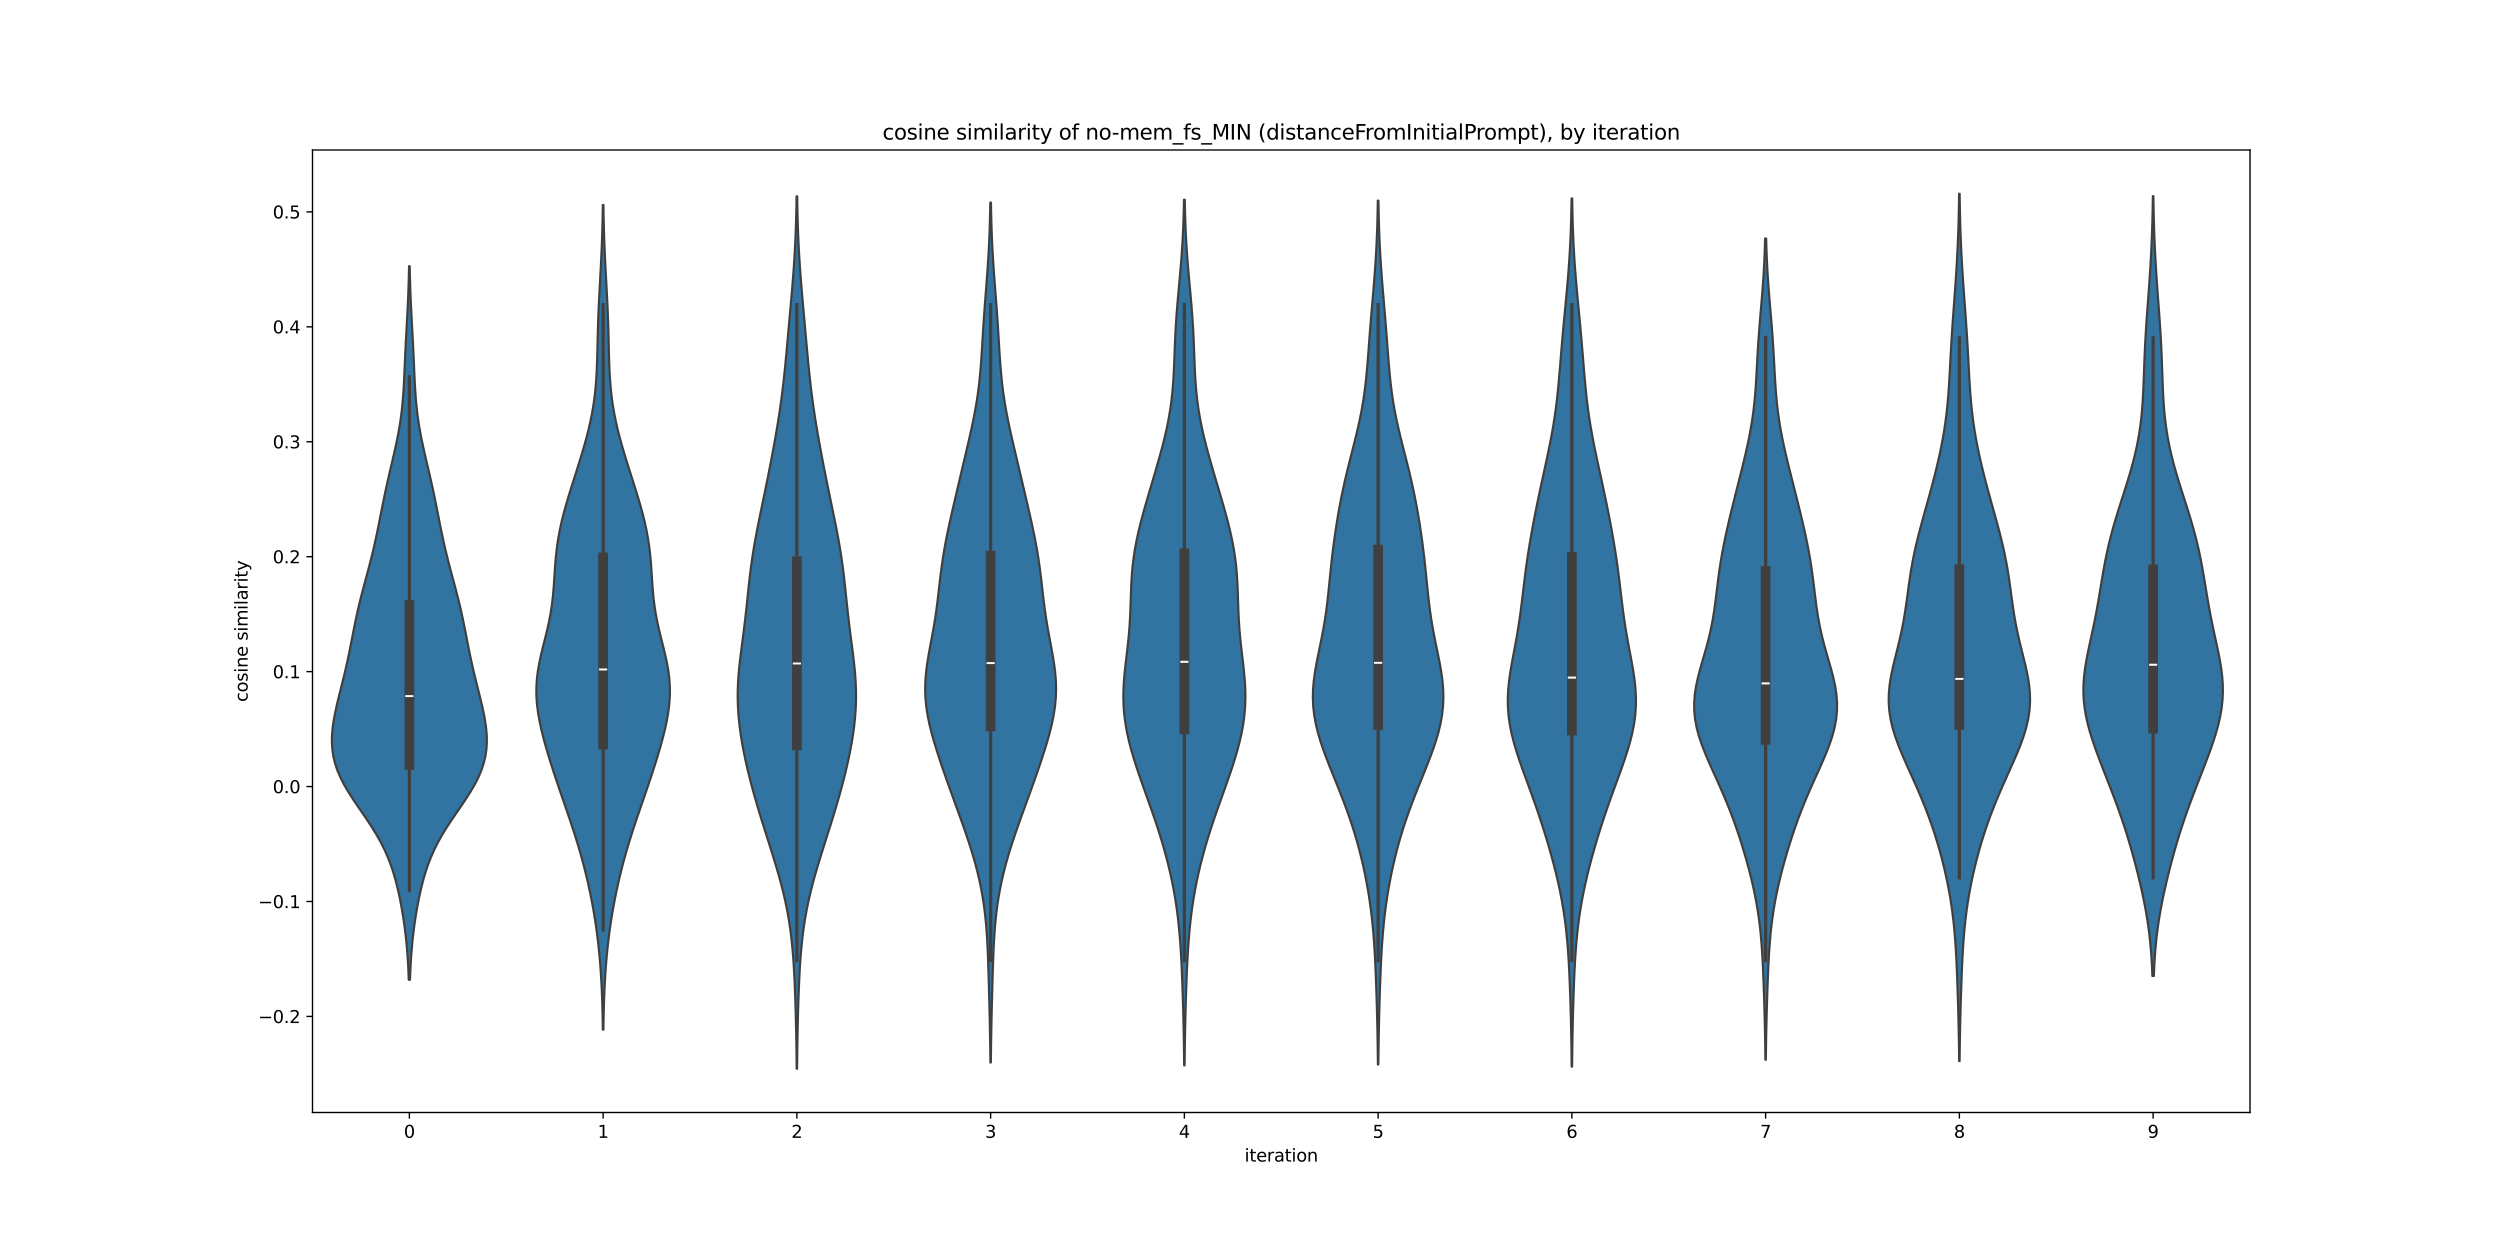 <?xml version="1.0" encoding="utf-8" standalone="no"?>
<!DOCTYPE svg PUBLIC "-//W3C//DTD SVG 1.1//EN"
  "http://www.w3.org/Graphics/SVG/1.1/DTD/svg11.dtd">
<svg xmlns:xlink="http://www.w3.org/1999/xlink" width="1440pt" height="720pt" viewBox="0 0 1440 720" xmlns="http://www.w3.org/2000/svg" version="1.1">
 <defs>
  <style type="text/css">*{stroke-linejoin: round; stroke-linecap: butt}</style>
 </defs>
 <g id="figure_1">
  <g id="patch_1">
   <path d="M 0 720 
L 1440 720 
L 1440 0 
L 0 0 
z
" style="fill: #ffffff"/>
  </g>
  <g id="axes_1">
   <g id="patch_2">
    <path d="M 180 640.8 
L 1296 640.8 
L 1296 86.4 
L 180 86.4 
z
" style="fill: #ffffff"/>
   </g>
   <g id="PolyCollection_1">
    <defs>
     <path id="m733a259c9e" d="M 236.172 -155.656 
L 235.428 -155.656 
L 235.277 -159.808 
L 235.082 -163.959 
L 234.835 -168.111 
L 234.531 -172.262 
L 234.164 -176.414 
L 233.732 -180.565 
L 233.232 -184.717 
L 232.665 -188.868 
L 232.029 -193.02 
L 231.322 -197.171 
L 230.541 -201.323 
L 229.675 -205.474 
L 228.71 -209.626 
L 227.625 -213.777 
L 226.395 -217.929 
L 224.989 -222.08 
L 223.381 -226.232 
L 221.547 -230.383 
L 219.474 -234.535 
L 217.163 -238.686 
L 214.637 -242.838 
L 211.935 -246.989 
L 209.118 -251.141 
L 206.262 -255.292 
L 203.455 -259.444 
L 200.787 -263.595 
L 198.344 -267.747 
L 196.199 -271.898 
L 194.408 -276.05 
L 193.007 -280.201 
L 192.007 -284.353 
L 191.4 -288.504 
L 191.16 -292.656 
L 191.248 -296.807 
L 191.617 -300.959 
L 192.215 -305.11 
L 192.992 -309.262 
L 193.898 -313.413 
L 194.888 -317.565 
L 195.922 -321.716 
L 196.966 -325.868 
L 197.992 -330.019 
L 198.98 -334.171 
L 199.921 -338.322 
L 200.812 -342.474 
L 201.659 -346.625 
L 202.477 -350.777 
L 203.285 -354.928 
L 204.104 -359.08 
L 204.956 -363.231 
L 205.857 -367.383 
L 206.816 -371.534 
L 207.834 -375.686 
L 208.903 -379.837 
L 210.008 -383.989 
L 211.127 -388.14 
L 212.24 -392.292 
L 213.325 -396.443 
L 214.366 -400.595 
L 215.354 -404.746 
L 216.288 -408.898 
L 217.172 -413.049 
L 218.018 -417.201 
L 218.84 -421.352 
L 219.657 -425.504 
L 220.483 -429.655 
L 221.331 -433.807 
L 222.211 -437.958 
L 223.125 -442.11 
L 224.069 -446.261 
L 225.035 -450.413 
L 226.008 -454.564 
L 226.969 -458.716 
L 227.898 -462.867 
L 228.772 -467.019 
L 229.575 -471.17 
L 230.29 -475.322 
L 230.91 -479.473 
L 231.431 -483.625 
L 231.858 -487.776 
L 232.203 -491.928 
L 232.479 -496.079 
L 232.706 -500.231 
L 232.901 -504.382 
L 233.082 -508.534 
L 233.263 -512.685 
L 233.451 -516.837 
L 233.653 -520.988 
L 233.868 -525.14 
L 234.093 -529.291 
L 234.321 -533.443 
L 234.546 -537.594 
L 234.76 -541.746 
L 234.958 -545.897 
L 235.133 -550.049 
L 235.285 -554.2 
L 235.412 -558.352 
L 235.514 -562.503 
L 235.595 -566.655 
L 236.005 -566.655 
L 236.005 -566.655 
L 236.086 -562.503 
L 236.188 -558.352 
L 236.315 -554.2 
L 236.467 -550.049 
L 236.642 -545.897 
L 236.84 -541.746 
L 237.054 -537.594 
L 237.279 -533.443 
L 237.507 -529.291 
L 237.732 -525.14 
L 237.947 -520.988 
L 238.149 -516.837 
L 238.337 -512.685 
L 238.518 -508.534 
L 238.699 -504.382 
L 238.894 -500.231 
L 239.121 -496.079 
L 239.397 -491.928 
L 239.742 -487.776 
L 240.169 -483.625 
L 240.69 -479.473 
L 241.31 -475.322 
L 242.025 -471.17 
L 242.828 -467.019 
L 243.702 -462.867 
L 244.631 -458.716 
L 245.592 -454.564 
L 246.565 -450.413 
L 247.531 -446.261 
L 248.475 -442.11 
L 249.389 -437.958 
L 250.269 -433.807 
L 251.117 -429.655 
L 251.943 -425.504 
L 252.76 -421.352 
L 253.582 -417.201 
L 254.428 -413.049 
L 255.312 -408.898 
L 256.246 -404.746 
L 257.234 -400.595 
L 258.275 -396.443 
L 259.36 -392.292 
L 260.473 -388.14 
L 261.592 -383.989 
L 262.697 -379.837 
L 263.766 -375.686 
L 264.784 -371.534 
L 265.743 -367.383 
L 266.644 -363.231 
L 267.496 -359.08 
L 268.315 -354.928 
L 269.123 -350.777 
L 269.941 -346.625 
L 270.788 -342.474 
L 271.679 -338.322 
L 272.62 -334.171 
L 273.608 -330.019 
L 274.634 -325.868 
L 275.678 -321.716 
L 276.712 -317.565 
L 277.702 -313.413 
L 278.608 -309.262 
L 279.385 -305.11 
L 279.983 -300.959 
L 280.352 -296.807 
L 280.44 -292.656 
L 280.2 -288.504 
L 279.593 -284.353 
L 278.593 -280.201 
L 277.192 -276.05 
L 275.401 -271.898 
L 273.256 -267.747 
L 270.813 -263.595 
L 268.145 -259.444 
L 265.338 -255.292 
L 262.482 -251.141 
L 259.665 -246.989 
L 256.963 -242.838 
L 254.437 -238.686 
L 252.126 -234.535 
L 250.053 -230.383 
L 248.219 -226.232 
L 246.611 -222.08 
L 245.205 -217.929 
L 243.975 -213.777 
L 242.89 -209.626 
L 241.925 -205.474 
L 241.059 -201.323 
L 240.278 -197.171 
L 239.571 -193.02 
L 238.935 -188.868 
L 238.368 -184.717 
L 237.868 -180.565 
L 237.436 -176.414 
L 237.069 -172.262 
L 236.765 -168.111 
L 236.518 -163.959 
L 236.323 -159.808 
L 236.172 -155.656 
z
" style="stroke: #3f3f3f; stroke-width: 1.25"/>
    </defs>
    <g clip-path="url(#p0f0bb7a779)">
     <use xlink:href="#m733a259c9e" x="0" y="720" style="fill: #3274a1; stroke: #3f3f3f; stroke-width: 1.25"/>
    </g>
   </g>
   <g id="PolyCollection_2">
    <defs>
     <path id="mff5f666ada" d="M 347.569 -126.928 
L 347.231 -126.928 
L 347.158 -131.726 
L 347.06 -136.524 
L 346.933 -141.323 
L 346.772 -146.121 
L 346.569 -150.919 
L 346.32 -155.717 
L 346.02 -160.516 
L 345.662 -165.314 
L 345.243 -170.112 
L 344.758 -174.91 
L 344.203 -179.709 
L 343.577 -184.507 
L 342.878 -189.305 
L 342.104 -194.103 
L 341.255 -198.902 
L 340.33 -203.7 
L 339.329 -208.498 
L 338.251 -213.296 
L 337.095 -218.095 
L 335.859 -222.893 
L 334.544 -227.691 
L 333.15 -232.489 
L 331.682 -237.288 
L 330.147 -242.086 
L 328.558 -246.884 
L 326.928 -251.682 
L 325.275 -256.481 
L 323.617 -261.279 
L 321.97 -266.077 
L 320.35 -270.875 
L 318.767 -275.674 
L 317.232 -280.472 
L 315.755 -285.27 
L 314.35 -290.068 
L 313.035 -294.866 
L 311.837 -299.665 
L 310.791 -304.463 
L 309.937 -309.261 
L 309.318 -314.059 
L 308.974 -318.858 
L 308.932 -323.656 
L 309.203 -328.454 
L 309.773 -333.252 
L 310.607 -338.051 
L 311.644 -342.849 
L 312.809 -347.647 
L 314.017 -352.445 
L 315.188 -357.244 
L 316.251 -362.042 
L 317.16 -366.84 
L 317.892 -371.638 
L 318.454 -376.437 
L 318.878 -381.235 
L 319.212 -386.033 
L 319.518 -390.831 
L 319.858 -395.63 
L 320.287 -400.428 
L 320.848 -405.226 
L 321.568 -410.024 
L 322.457 -414.823 
L 323.51 -419.621 
L 324.711 -424.419 
L 326.034 -429.217 
L 327.451 -434.016 
L 328.934 -438.814 
L 330.454 -443.612 
L 331.985 -448.41 
L 333.501 -453.209 
L 334.98 -458.007 
L 336.397 -462.805 
L 337.73 -467.603 
L 338.957 -472.402 
L 340.058 -477.2 
L 341.019 -481.998 
L 341.831 -486.796 
L 342.493 -491.595 
L 343.012 -496.393 
L 343.402 -501.191 
L 343.685 -505.989 
L 343.885 -510.788 
L 344.03 -515.586 
L 344.146 -520.384 
L 344.256 -525.182 
L 344.378 -529.981 
L 344.525 -534.779 
L 344.702 -539.577 
L 344.91 -544.375 
L 345.145 -549.174 
L 345.397 -553.972 
L 345.659 -558.77 
L 345.919 -563.568 
L 346.167 -568.367 
L 346.398 -573.165 
L 346.603 -577.963 
L 346.782 -582.761 
L 346.931 -587.56 
L 347.053 -592.358 
L 347.15 -597.156 
L 347.224 -601.954 
L 347.576 -601.954 
L 347.576 -601.954 
L 347.65 -597.156 
L 347.747 -592.358 
L 347.869 -587.56 
L 348.018 -582.761 
L 348.197 -577.963 
L 348.402 -573.165 
L 348.633 -568.367 
L 348.881 -563.568 
L 349.141 -558.77 
L 349.403 -553.972 
L 349.655 -549.174 
L 349.89 -544.375 
L 350.098 -539.577 
L 350.275 -534.779 
L 350.422 -529.981 
L 350.544 -525.182 
L 350.654 -520.384 
L 350.77 -515.586 
L 350.915 -510.788 
L 351.115 -505.989 
L 351.398 -501.191 
L 351.788 -496.393 
L 352.307 -491.595 
L 352.969 -486.796 
L 353.781 -481.998 
L 354.742 -477.2 
L 355.843 -472.402 
L 357.07 -467.603 
L 358.403 -462.805 
L 359.82 -458.007 
L 361.299 -453.209 
L 362.815 -448.41 
L 364.346 -443.612 
L 365.866 -438.814 
L 367.349 -434.016 
L 368.766 -429.217 
L 370.089 -424.419 
L 371.29 -419.621 
L 372.343 -414.823 
L 373.232 -410.024 
L 373.952 -405.226 
L 374.513 -400.428 
L 374.942 -395.63 
L 375.282 -390.831 
L 375.588 -386.033 
L 375.922 -381.235 
L 376.346 -376.437 
L 376.908 -371.638 
L 377.64 -366.84 
L 378.549 -362.042 
L 379.612 -357.244 
L 380.783 -352.445 
L 381.991 -347.647 
L 383.156 -342.849 
L 384.193 -338.051 
L 385.027 -333.252 
L 385.597 -328.454 
L 385.868 -323.656 
L 385.826 -318.858 
L 385.482 -314.059 
L 384.863 -309.261 
L 384.009 -304.463 
L 382.963 -299.665 
L 381.765 -294.866 
L 380.45 -290.068 
L 379.045 -285.27 
L 377.568 -280.472 
L 376.033 -275.674 
L 374.45 -270.875 
L 372.83 -266.077 
L 371.183 -261.279 
L 369.525 -256.481 
L 367.872 -251.682 
L 366.242 -246.884 
L 364.653 -242.086 
L 363.118 -237.288 
L 361.65 -232.489 
L 360.256 -227.691 
L 358.941 -222.893 
L 357.705 -218.095 
L 356.549 -213.296 
L 355.471 -208.498 
L 354.47 -203.7 
L 353.545 -198.902 
L 352.696 -194.103 
L 351.922 -189.305 
L 351.223 -184.507 
L 350.597 -179.709 
L 350.042 -174.91 
L 349.557 -170.112 
L 349.138 -165.314 
L 348.78 -160.516 
L 348.48 -155.717 
L 348.231 -150.919 
L 348.028 -146.121 
L 347.867 -141.323 
L 347.74 -136.524 
L 347.642 -131.726 
L 347.569 -126.928 
z
" style="stroke: #3f3f3f; stroke-width: 1.25"/>
    </defs>
    <g clip-path="url(#p0f0bb7a779)">
     <use xlink:href="#mff5f666ada" x="0" y="720" style="fill: #3274a1; stroke: #3f3f3f; stroke-width: 1.25"/>
    </g>
   </g>
   <g id="PolyCollection_3">
    <defs>
     <path id="m4d57d1552b" d="M 459.129 -104.4 
L 458.871 -104.4 
L 458.822 -109.476 
L 458.761 -114.552 
L 458.686 -119.627 
L 458.595 -124.703 
L 458.488 -129.779 
L 458.365 -134.855 
L 458.223 -139.931 
L 458.061 -145.006 
L 457.875 -150.082 
L 457.659 -155.158 
L 457.403 -160.234 
L 457.097 -165.31 
L 456.726 -170.385 
L 456.275 -175.461 
L 455.728 -180.537 
L 455.07 -185.613 
L 454.289 -190.689 
L 453.379 -195.764 
L 452.337 -200.84 
L 451.167 -205.916 
L 449.879 -210.992 
L 448.486 -216.068 
L 447.009 -221.143 
L 445.466 -226.219 
L 443.879 -231.295 
L 442.27 -236.371 
L 440.658 -241.447 
L 439.061 -246.522 
L 437.496 -251.598 
L 435.976 -256.674 
L 434.513 -261.75 
L 433.116 -266.826 
L 431.794 -271.901 
L 430.554 -276.977 
L 429.404 -282.053 
L 428.352 -287.129 
L 427.411 -292.205 
L 426.595 -297.28 
L 425.92 -302.356 
L 425.405 -307.432 
L 425.065 -312.508 
L 424.911 -317.584 
L 424.945 -322.659 
L 425.16 -327.735 
L 425.535 -332.811 
L 426.04 -337.887 
L 426.638 -342.963 
L 427.288 -348.038 
L 427.952 -353.114 
L 428.6 -358.19 
L 429.213 -363.266 
L 429.785 -368.342 
L 430.325 -373.417 
L 430.85 -378.493 
L 431.387 -383.569 
L 431.962 -388.645 
L 432.599 -393.721 
L 433.313 -398.796 
L 434.112 -403.872 
L 434.991 -408.948 
L 435.94 -414.024 
L 436.943 -419.1 
L 437.979 -424.175 
L 439.032 -429.251 
L 440.085 -434.327 
L 441.129 -439.403 
L 442.155 -444.479 
L 443.162 -449.554 
L 444.145 -454.63 
L 445.105 -459.706 
L 446.037 -464.782 
L 446.937 -469.858 
L 447.798 -474.933 
L 448.613 -480.009 
L 449.377 -485.085 
L 450.084 -490.161 
L 450.735 -495.237 
L 451.331 -500.312 
L 451.879 -505.388 
L 452.389 -510.464 
L 452.87 -515.54 
L 453.334 -520.616 
L 453.79 -525.691 
L 454.243 -530.767 
L 454.698 -535.843 
L 455.153 -540.919 
L 455.605 -545.995 
L 456.047 -551.07 
L 456.473 -556.146 
L 456.873 -561.222 
L 457.242 -566.298 
L 457.574 -571.374 
L 457.866 -576.449 
L 458.116 -581.525 
L 458.325 -586.601 
L 458.495 -591.677 
L 458.63 -596.753 
L 458.735 -601.828 
L 458.814 -606.904 
L 459.186 -606.904 
L 459.186 -606.904 
L 459.265 -601.828 
L 459.37 -596.753 
L 459.505 -591.677 
L 459.675 -586.601 
L 459.884 -581.525 
L 460.134 -576.449 
L 460.426 -571.374 
L 460.758 -566.298 
L 461.127 -561.222 
L 461.527 -556.146 
L 461.953 -551.07 
L 462.395 -545.995 
L 462.847 -540.919 
L 463.302 -535.843 
L 463.757 -530.767 
L 464.21 -525.691 
L 464.666 -520.616 
L 465.13 -515.54 
L 465.611 -510.464 
L 466.121 -505.388 
L 466.669 -500.312 
L 467.265 -495.237 
L 467.916 -490.161 
L 468.623 -485.085 
L 469.387 -480.009 
L 470.202 -474.933 
L 471.063 -469.858 
L 471.963 -464.782 
L 472.895 -459.706 
L 473.855 -454.63 
L 474.838 -449.554 
L 475.845 -444.479 
L 476.871 -439.403 
L 477.915 -434.327 
L 478.968 -429.251 
L 480.021 -424.175 
L 481.057 -419.1 
L 482.06 -414.024 
L 483.009 -408.948 
L 483.888 -403.872 
L 484.687 -398.796 
L 485.401 -393.721 
L 486.038 -388.645 
L 486.613 -383.569 
L 487.15 -378.493 
L 487.675 -373.417 
L 488.215 -368.342 
L 488.787 -363.266 
L 489.4 -358.19 
L 490.048 -353.114 
L 490.712 -348.038 
L 491.362 -342.963 
L 491.96 -337.887 
L 492.465 -332.811 
L 492.84 -327.735 
L 493.055 -322.659 
L 493.089 -317.584 
L 492.935 -312.508 
L 492.595 -307.432 
L 492.08 -302.356 
L 491.405 -297.28 
L 490.589 -292.205 
L 489.648 -287.129 
L 488.596 -282.053 
L 487.446 -276.977 
L 486.206 -271.901 
L 484.884 -266.826 
L 483.487 -261.75 
L 482.024 -256.674 
L 480.504 -251.598 
L 478.939 -246.522 
L 477.342 -241.447 
L 475.73 -236.371 
L 474.121 -231.295 
L 472.534 -226.219 
L 470.991 -221.143 
L 469.514 -216.068 
L 468.121 -210.992 
L 466.833 -205.916 
L 465.663 -200.84 
L 464.621 -195.764 
L 463.711 -190.689 
L 462.93 -185.613 
L 462.272 -180.537 
L 461.725 -175.461 
L 461.274 -170.385 
L 460.903 -165.31 
L 460.597 -160.234 
L 460.341 -155.158 
L 460.125 -150.082 
L 459.939 -145.006 
L 459.777 -139.931 
L 459.635 -134.855 
L 459.512 -129.779 
L 459.405 -124.703 
L 459.314 -119.627 
L 459.239 -114.552 
L 459.178 -109.476 
L 459.129 -104.4 
z
" style="stroke: #3f3f3f; stroke-width: 1.25"/>
    </defs>
    <g clip-path="url(#p0f0bb7a779)">
     <use xlink:href="#m4d57d1552b" x="0" y="720" style="fill: #3274a1; stroke: #3f3f3f; stroke-width: 1.25"/>
    </g>
   </g>
   <g id="PolyCollection_4">
    <defs>
     <path id="me038568c51" d="M 570.734 -107.993 
L 570.466 -107.993 
L 570.413 -112.997 
L 570.348 -118 
L 570.268 -123.003 
L 570.175 -128.006 
L 570.07 -133.009 
L 569.954 -138.013 
L 569.83 -143.016 
L 569.7 -148.019 
L 569.564 -153.022 
L 569.422 -158.025 
L 569.269 -163.029 
L 569.096 -168.032 
L 568.891 -173.035 
L 568.639 -178.038 
L 568.323 -183.041 
L 567.923 -188.045 
L 567.42 -193.048 
L 566.798 -198.051 
L 566.044 -203.054 
L 565.149 -208.057 
L 564.11 -213.061 
L 562.927 -218.064 
L 561.608 -223.067 
L 560.163 -228.07 
L 558.607 -233.073 
L 556.957 -238.077 
L 555.235 -243.08 
L 553.46 -248.083 
L 551.654 -253.086 
L 549.836 -258.09 
L 548.021 -263.093 
L 546.224 -268.096 
L 544.454 -273.099 
L 542.722 -278.102 
L 541.041 -283.106 
L 539.427 -288.109 
L 537.906 -293.112 
L 536.512 -298.115 
L 535.284 -303.118 
L 534.27 -308.122 
L 533.511 -313.125 
L 533.042 -318.128 
L 532.883 -323.131 
L 533.029 -328.134 
L 533.454 -333.138 
L 534.112 -338.141 
L 534.937 -343.144 
L 535.856 -348.147 
L 536.799 -353.15 
L 537.707 -358.154 
L 538.54 -363.157 
L 539.282 -368.16 
L 539.938 -373.163 
L 540.532 -378.167 
L 541.102 -383.17 
L 541.688 -388.173 
L 542.327 -393.176 
L 543.046 -398.179 
L 543.86 -403.183 
L 544.771 -408.186 
L 545.768 -413.189 
L 546.834 -418.192 
L 547.949 -423.195 
L 549.095 -428.199 
L 550.259 -433.202 
L 551.43 -438.205 
L 552.606 -443.208 
L 553.785 -448.211 
L 554.968 -453.215 
L 556.151 -458.218 
L 557.326 -463.221 
L 558.479 -468.224 
L 559.593 -473.227 
L 560.645 -478.231 
L 561.614 -483.234 
L 562.484 -488.237 
L 563.242 -493.24 
L 563.885 -498.243 
L 564.421 -503.247 
L 564.864 -508.25 
L 565.236 -513.253 
L 565.562 -518.256 
L 565.865 -523.26 
L 566.167 -528.263 
L 566.483 -533.266 
L 566.821 -538.269 
L 567.183 -543.272 
L 567.562 -548.276 
L 567.951 -553.279 
L 568.337 -558.282 
L 568.708 -563.285 
L 569.053 -568.288 
L 569.364 -573.292 
L 569.635 -578.295 
L 569.865 -583.298 
L 570.053 -588.301 
L 570.202 -593.304 
L 570.318 -598.308 
L 570.405 -603.311 
L 570.795 -603.311 
L 570.795 -603.311 
L 570.882 -598.308 
L 570.998 -593.304 
L 571.147 -588.301 
L 571.335 -583.298 
L 571.565 -578.295 
L 571.836 -573.292 
L 572.147 -568.288 
L 572.492 -563.285 
L 572.863 -558.282 
L 573.249 -553.279 
L 573.638 -548.276 
L 574.017 -543.272 
L 574.379 -538.269 
L 574.717 -533.266 
L 575.033 -528.263 
L 575.335 -523.26 
L 575.638 -518.256 
L 575.964 -513.253 
L 576.336 -508.25 
L 576.779 -503.247 
L 577.315 -498.243 
L 577.958 -493.24 
L 578.716 -488.237 
L 579.586 -483.234 
L 580.555 -478.231 
L 581.607 -473.227 
L 582.721 -468.224 
L 583.874 -463.221 
L 585.049 -458.218 
L 586.232 -453.215 
L 587.415 -448.211 
L 588.594 -443.208 
L 589.77 -438.205 
L 590.941 -433.202 
L 592.105 -428.199 
L 593.251 -423.195 
L 594.366 -418.192 
L 595.432 -413.189 
L 596.429 -408.186 
L 597.34 -403.183 
L 598.154 -398.179 
L 598.873 -393.176 
L 599.512 -388.173 
L 600.098 -383.17 
L 600.668 -378.167 
L 601.262 -373.163 
L 601.918 -368.16 
L 602.66 -363.157 
L 603.493 -358.154 
L 604.401 -353.15 
L 605.344 -348.147 
L 606.263 -343.144 
L 607.088 -338.141 
L 607.746 -333.138 
L 608.171 -328.134 
L 608.317 -323.131 
L 608.158 -318.128 
L 607.689 -313.125 
L 606.93 -308.122 
L 605.916 -303.118 
L 604.688 -298.115 
L 603.294 -293.112 
L 601.773 -288.109 
L 600.159 -283.106 
L 598.478 -278.102 
L 596.746 -273.099 
L 594.976 -268.096 
L 593.179 -263.093 
L 591.364 -258.09 
L 589.546 -253.086 
L 587.74 -248.083 
L 585.965 -243.08 
L 584.243 -238.077 
L 582.593 -233.073 
L 581.037 -228.07 
L 579.592 -223.067 
L 578.273 -218.064 
L 577.09 -213.061 
L 576.051 -208.057 
L 575.156 -203.054 
L 574.402 -198.051 
L 573.78 -193.048 
L 573.277 -188.045 
L 572.877 -183.041 
L 572.561 -178.038 
L 572.309 -173.035 
L 572.104 -168.032 
L 571.931 -163.029 
L 571.778 -158.025 
L 571.636 -153.022 
L 571.5 -148.019 
L 571.37 -143.016 
L 571.246 -138.013 
L 571.13 -133.009 
L 571.025 -128.006 
L 570.932 -123.003 
L 570.852 -118 
L 570.787 -112.997 
L 570.734 -107.993 
z
" style="stroke: #3f3f3f; stroke-width: 1.25"/>
    </defs>
    <g clip-path="url(#p0f0bb7a779)">
     <use xlink:href="#me038568c51" x="0" y="720" style="fill: #3274a1; stroke: #3f3f3f; stroke-width: 1.25"/>
    </g>
   </g>
   <g id="PolyCollection_5">
    <defs>
     <path id="m2583105bf4" d="M 682.333 -106.35 
L 682.067 -106.35 
L 682.016 -111.386 
L 681.952 -116.422 
L 681.873 -121.459 
L 681.779 -126.495 
L 681.669 -131.532 
L 681.545 -136.568 
L 681.407 -141.605 
L 681.254 -146.641 
L 681.085 -151.677 
L 680.898 -156.714 
L 680.688 -161.75 
L 680.446 -166.787 
L 680.164 -171.823 
L 679.829 -176.859 
L 679.429 -181.896 
L 678.953 -186.932 
L 678.39 -191.969 
L 677.73 -197.005 
L 676.967 -202.041 
L 676.097 -207.078 
L 675.119 -212.114 
L 674.032 -217.151 
L 672.838 -222.187 
L 671.538 -227.224 
L 670.135 -232.26 
L 668.636 -237.296 
L 667.046 -242.333 
L 665.378 -247.369 
L 663.645 -252.406 
L 661.867 -257.442 
L 660.067 -262.478 
L 658.27 -267.515 
L 656.504 -272.551 
L 654.799 -277.588 
L 653.188 -282.624 
L 651.702 -287.66 
L 650.373 -292.697 
L 649.233 -297.733 
L 648.312 -302.77 
L 647.63 -307.806 
L 647.204 -312.843 
L 647.032 -317.879 
L 647.103 -322.915 
L 647.384 -327.952 
L 647.831 -332.988 
L 648.385 -338.025 
L 648.986 -343.061 
L 649.573 -348.097 
L 650.097 -353.134 
L 650.527 -358.17 
L 650.852 -363.207 
L 651.084 -368.243 
L 651.257 -373.28 
L 651.417 -378.316 
L 651.616 -383.352 
L 651.907 -388.389 
L 652.332 -393.425 
L 652.92 -398.462 
L 653.683 -403.498 
L 654.619 -408.534 
L 655.713 -413.571 
L 656.939 -418.607 
L 658.271 -423.644 
L 659.678 -428.68 
L 661.137 -433.716 
L 662.623 -438.753 
L 664.118 -443.789 
L 665.604 -448.826 
L 667.062 -453.862 
L 668.472 -458.899 
L 669.813 -463.935 
L 671.06 -468.971 
L 672.193 -474.008 
L 673.191 -479.044 
L 674.042 -484.081 
L 674.741 -489.117 
L 675.293 -494.153 
L 675.714 -499.19 
L 676.027 -504.226 
L 676.265 -509.263 
L 676.461 -514.299 
L 676.646 -519.336 
L 676.851 -524.372 
L 677.096 -529.408 
L 677.394 -534.445 
L 677.746 -539.481 
L 678.148 -544.518 
L 678.587 -549.554 
L 679.047 -554.59 
L 679.508 -559.627 
L 679.953 -564.663 
L 680.367 -569.7 
L 680.74 -574.736 
L 681.064 -579.772 
L 681.336 -584.809 
L 681.559 -589.845 
L 681.736 -594.882 
L 681.872 -599.918 
L 681.973 -604.955 
L 682.427 -604.955 
L 682.427 -604.955 
L 682.528 -599.918 
L 682.664 -594.882 
L 682.841 -589.845 
L 683.064 -584.809 
L 683.336 -579.772 
L 683.66 -574.736 
L 684.033 -569.7 
L 684.447 -564.663 
L 684.892 -559.627 
L 685.353 -554.59 
L 685.813 -549.554 
L 686.252 -544.518 
L 686.654 -539.481 
L 687.006 -534.445 
L 687.304 -529.408 
L 687.549 -524.372 
L 687.754 -519.336 
L 687.939 -514.299 
L 688.135 -509.263 
L 688.373 -504.226 
L 688.686 -499.19 
L 689.107 -494.153 
L 689.659 -489.117 
L 690.358 -484.081 
L 691.209 -479.044 
L 692.207 -474.008 
L 693.34 -468.971 
L 694.587 -463.935 
L 695.928 -458.899 
L 697.338 -453.862 
L 698.796 -448.826 
L 700.282 -443.789 
L 701.777 -438.753 
L 703.263 -433.716 
L 704.722 -428.68 
L 706.129 -423.644 
L 707.461 -418.607 
L 708.687 -413.571 
L 709.781 -408.534 
L 710.717 -403.498 
L 711.48 -398.462 
L 712.068 -393.425 
L 712.493 -388.389 
L 712.784 -383.352 
L 712.983 -378.316 
L 713.143 -373.28 
L 713.316 -368.243 
L 713.548 -363.207 
L 713.873 -358.17 
L 714.303 -353.134 
L 714.827 -348.097 
L 715.414 -343.061 
L 716.015 -338.025 
L 716.569 -332.988 
L 717.016 -327.952 
L 717.297 -322.915 
L 717.368 -317.879 
L 717.196 -312.843 
L 716.77 -307.806 
L 716.088 -302.77 
L 715.167 -297.733 
L 714.027 -292.697 
L 712.698 -287.66 
L 711.212 -282.624 
L 709.601 -277.588 
L 707.896 -272.551 
L 706.13 -267.515 
L 704.333 -262.478 
L 702.533 -257.442 
L 700.755 -252.406 
L 699.022 -247.369 
L 697.354 -242.333 
L 695.764 -237.296 
L 694.265 -232.26 
L 692.862 -227.224 
L 691.562 -222.187 
L 690.368 -217.151 
L 689.281 -212.114 
L 688.303 -207.078 
L 687.433 -202.041 
L 686.67 -197.005 
L 686.01 -191.969 
L 685.447 -186.932 
L 684.971 -181.896 
L 684.571 -176.859 
L 684.236 -171.823 
L 683.954 -166.787 
L 683.712 -161.75 
L 683.502 -156.714 
L 683.315 -151.677 
L 683.146 -146.641 
L 682.993 -141.605 
L 682.855 -136.568 
L 682.731 -131.532 
L 682.621 -126.495 
L 682.527 -121.459 
L 682.448 -116.422 
L 682.384 -111.386 
L 682.333 -106.35 
z
" style="stroke: #3f3f3f; stroke-width: 1.25"/>
    </defs>
    <g clip-path="url(#p0f0bb7a779)">
     <use xlink:href="#m2583105bf4" x="0" y="720" style="fill: #3274a1; stroke: #3f3f3f; stroke-width: 1.25"/>
    </g>
   </g>
   <g id="PolyCollection_6">
    <defs>
     <path id="m0a6d2493f7" d="M 793.933 -106.848 
L 793.667 -106.848 
L 793.615 -111.874 
L 793.549 -116.9 
L 793.469 -121.927 
L 793.374 -126.953 
L 793.263 -131.979 
L 793.138 -137.006 
L 792.999 -142.032 
L 792.846 -147.058 
L 792.678 -152.085 
L 792.493 -157.111 
L 792.286 -162.138 
L 792.049 -167.164 
L 791.774 -172.19 
L 791.45 -177.217 
L 791.065 -182.243 
L 790.609 -187.269 
L 790.074 -192.296 
L 789.451 -197.322 
L 788.736 -202.348 
L 787.927 -207.375 
L 787.022 -212.401 
L 786.019 -217.427 
L 784.918 -222.454 
L 783.714 -227.48 
L 782.403 -232.506 
L 780.981 -237.533 
L 779.445 -242.559 
L 777.794 -247.586 
L 776.033 -252.612 
L 774.172 -257.638 
L 772.228 -262.665 
L 770.225 -267.691 
L 768.193 -272.717 
L 766.171 -277.744 
L 764.203 -282.77 
L 762.34 -287.796 
L 760.635 -292.823 
L 759.142 -297.849 
L 757.915 -302.875 
L 756.996 -307.902 
L 756.418 -312.928 
L 756.193 -317.954 
L 756.311 -322.981 
L 756.743 -328.007 
L 757.435 -333.033 
L 758.32 -338.06 
L 759.321 -343.086 
L 760.364 -348.113 
L 761.383 -353.139 
L 762.328 -358.165 
L 763.172 -363.192 
L 763.905 -368.218 
L 764.54 -373.244 
L 765.1 -378.271 
L 765.615 -383.297 
L 766.117 -388.323 
L 766.634 -393.35 
L 767.186 -398.376 
L 767.784 -403.402 
L 768.437 -408.429 
L 769.146 -413.455 
L 769.915 -418.481 
L 770.745 -423.508 
L 771.642 -428.534 
L 772.611 -433.561 
L 773.655 -438.587 
L 774.776 -443.613 
L 775.967 -448.64 
L 777.214 -453.666 
L 778.493 -458.692 
L 779.777 -463.719 
L 781.031 -468.745 
L 782.222 -473.771 
L 783.323 -478.798 
L 784.311 -483.824 
L 785.176 -488.85 
L 785.917 -493.877 
L 786.544 -498.903 
L 787.075 -503.929 
L 787.533 -508.956 
L 787.942 -513.982 
L 788.326 -519.009 
L 788.703 -524.035 
L 789.088 -529.061 
L 789.487 -534.088 
L 789.902 -539.114 
L 790.328 -544.14 
L 790.758 -549.167 
L 791.181 -554.193 
L 791.587 -559.219 
L 791.966 -564.246 
L 792.31 -569.272 
L 792.615 -574.298 
L 792.878 -579.325 
L 793.097 -584.351 
L 793.277 -589.377 
L 793.419 -594.404 
L 793.529 -599.43 
L 793.612 -604.456 
L 793.988 -604.456 
L 793.988 -604.456 
L 794.071 -599.43 
L 794.181 -594.404 
L 794.323 -589.377 
L 794.503 -584.351 
L 794.722 -579.325 
L 794.985 -574.298 
L 795.29 -569.272 
L 795.634 -564.246 
L 796.013 -559.219 
L 796.419 -554.193 
L 796.842 -549.167 
L 797.272 -544.14 
L 797.698 -539.114 
L 798.113 -534.088 
L 798.512 -529.061 
L 798.897 -524.035 
L 799.274 -519.009 
L 799.658 -513.982 
L 800.067 -508.956 
L 800.525 -503.929 
L 801.056 -498.903 
L 801.683 -493.877 
L 802.424 -488.85 
L 803.289 -483.824 
L 804.277 -478.798 
L 805.378 -473.771 
L 806.569 -468.745 
L 807.823 -463.719 
L 809.107 -458.692 
L 810.386 -453.666 
L 811.633 -448.64 
L 812.824 -443.613 
L 813.945 -438.587 
L 814.989 -433.561 
L 815.958 -428.534 
L 816.855 -423.508 
L 817.685 -418.481 
L 818.454 -413.455 
L 819.163 -408.429 
L 819.816 -403.402 
L 820.414 -398.376 
L 820.966 -393.35 
L 821.483 -388.323 
L 821.985 -383.297 
L 822.5 -378.271 
L 823.06 -373.244 
L 823.695 -368.218 
L 824.428 -363.192 
L 825.272 -358.165 
L 826.217 -353.139 
L 827.236 -348.113 
L 828.279 -343.086 
L 829.28 -338.06 
L 830.165 -333.033 
L 830.857 -328.007 
L 831.289 -322.981 
L 831.407 -317.954 
L 831.182 -312.928 
L 830.604 -307.902 
L 829.685 -302.875 
L 828.458 -297.849 
L 826.965 -292.823 
L 825.26 -287.796 
L 823.397 -282.77 
L 821.429 -277.744 
L 819.407 -272.717 
L 817.375 -267.691 
L 815.372 -262.665 
L 813.428 -257.638 
L 811.567 -252.612 
L 809.806 -247.586 
L 808.155 -242.559 
L 806.619 -237.533 
L 805.197 -232.506 
L 803.886 -227.48 
L 802.682 -222.454 
L 801.581 -217.427 
L 800.578 -212.401 
L 799.673 -207.375 
L 798.864 -202.348 
L 798.149 -197.322 
L 797.526 -192.296 
L 796.991 -187.269 
L 796.535 -182.243 
L 796.15 -177.217 
L 795.826 -172.19 
L 795.551 -167.164 
L 795.314 -162.138 
L 795.107 -157.111 
L 794.922 -152.085 
L 794.754 -147.058 
L 794.601 -142.032 
L 794.462 -137.006 
L 794.337 -131.979 
L 794.226 -126.953 
L 794.131 -121.927 
L 794.051 -116.9 
L 793.985 -111.874 
L 793.933 -106.848 
z
" style="stroke: #3f3f3f; stroke-width: 1.25"/>
    </defs>
    <g clip-path="url(#p0f0bb7a779)">
     <use xlink:href="#m0a6d2493f7" x="0" y="720" style="fill: #3274a1; stroke: #3f3f3f; stroke-width: 1.25"/>
    </g>
   </g>
   <g id="PolyCollection_7">
    <defs>
     <path id="mada17488b6" d="M 905.531 -105.603 
L 905.269 -105.603 
L 905.218 -110.655 
L 905.155 -115.706 
L 905.077 -120.758 
L 904.984 -125.809 
L 904.875 -130.861 
L 904.75 -135.912 
L 904.609 -140.964 
L 904.451 -146.015 
L 904.274 -151.067 
L 904.072 -156.118 
L 903.841 -161.169 
L 903.57 -166.221 
L 903.249 -171.272 
L 902.863 -176.324 
L 902.399 -181.375 
L 901.845 -186.427 
L 901.19 -191.478 
L 900.426 -196.53 
L 899.551 -201.581 
L 898.567 -206.633 
L 897.478 -211.684 
L 896.292 -216.736 
L 895.019 -221.787 
L 893.665 -226.839 
L 892.238 -231.89 
L 890.743 -236.942 
L 889.18 -241.993 
L 887.552 -247.045 
L 885.86 -252.096 
L 884.108 -257.148 
L 882.306 -262.199 
L 880.47 -267.251 
L 878.623 -272.302 
L 876.799 -277.354 
L 875.04 -282.405 
L 873.393 -287.457 
L 871.909 -292.508 
L 870.642 -297.56 
L 869.636 -302.611 
L 868.93 -307.663 
L 868.544 -312.714 
L 868.481 -317.766 
L 868.722 -322.817 
L 869.228 -327.869 
L 869.944 -332.92 
L 870.806 -337.972 
L 871.745 -343.023 
L 872.7 -348.075 
L 873.621 -353.126 
L 874.474 -358.178 
L 875.246 -363.229 
L 875.942 -368.281 
L 876.58 -373.332 
L 877.185 -378.384 
L 877.787 -383.435 
L 878.412 -388.487 
L 879.078 -393.538 
L 879.799 -398.59 
L 880.578 -403.641 
L 881.414 -408.693 
L 882.302 -413.744 
L 883.236 -418.796 
L 884.211 -423.847 
L 885.223 -428.899 
L 886.268 -433.95 
L 887.341 -439.002 
L 888.435 -444.053 
L 889.538 -449.105 
L 890.636 -454.156 
L 891.71 -459.208 
L 892.742 -464.259 
L 893.711 -469.311 
L 894.604 -474.362 
L 895.408 -479.414 
L 896.122 -484.465 
L 896.749 -489.517 
L 897.298 -494.568 
L 897.787 -499.62 
L 898.232 -504.671 
L 898.652 -509.723 
L 899.064 -514.774 
L 899.483 -519.826 
L 899.915 -524.877 
L 900.366 -529.929 
L 900.834 -534.98 
L 901.313 -540.032 
L 901.795 -545.083 
L 902.27 -550.135 
L 902.728 -555.186 
L 903.159 -560.238 
L 903.554 -565.289 
L 903.909 -570.341 
L 904.218 -575.392 
L 904.482 -580.444 
L 904.702 -585.495 
L 904.88 -590.547 
L 905.021 -595.598 
L 905.13 -600.65 
L 905.212 -605.701 
L 905.588 -605.701 
L 905.588 -605.701 
L 905.67 -600.65 
L 905.779 -595.598 
L 905.92 -590.547 
L 906.098 -585.495 
L 906.318 -580.444 
L 906.582 -575.392 
L 906.891 -570.341 
L 907.246 -565.289 
L 907.641 -560.238 
L 908.072 -555.186 
L 908.53 -550.135 
L 909.005 -545.083 
L 909.487 -540.032 
L 909.966 -534.98 
L 910.434 -529.929 
L 910.885 -524.877 
L 911.317 -519.826 
L 911.736 -514.774 
L 912.148 -509.723 
L 912.568 -504.671 
L 913.013 -499.62 
L 913.502 -494.568 
L 914.051 -489.517 
L 914.678 -484.465 
L 915.392 -479.414 
L 916.196 -474.362 
L 917.089 -469.311 
L 918.058 -464.259 
L 919.09 -459.208 
L 920.164 -454.156 
L 921.262 -449.105 
L 922.365 -444.053 
L 923.459 -439.002 
L 924.532 -433.95 
L 925.577 -428.899 
L 926.589 -423.847 
L 927.564 -418.796 
L 928.498 -413.744 
L 929.386 -408.693 
L 930.222 -403.641 
L 931.001 -398.59 
L 931.722 -393.538 
L 932.388 -388.487 
L 933.013 -383.435 
L 933.615 -378.384 
L 934.22 -373.332 
L 934.858 -368.281 
L 935.554 -363.229 
L 936.326 -358.178 
L 937.179 -353.126 
L 938.1 -348.075 
L 939.055 -343.023 
L 939.994 -337.972 
L 940.856 -332.92 
L 941.572 -327.869 
L 942.078 -322.817 
L 942.319 -317.766 
L 942.256 -312.714 
L 941.87 -307.663 
L 941.164 -302.611 
L 940.158 -297.56 
L 938.891 -292.508 
L 937.407 -287.457 
L 935.76 -282.405 
L 934.001 -277.354 
L 932.177 -272.302 
L 930.33 -267.251 
L 928.494 -262.199 
L 926.692 -257.148 
L 924.94 -252.096 
L 923.248 -247.045 
L 921.62 -241.993 
L 920.057 -236.942 
L 918.562 -231.89 
L 917.135 -226.839 
L 915.781 -221.787 
L 914.508 -216.736 
L 913.322 -211.684 
L 912.233 -206.633 
L 911.249 -201.581 
L 910.374 -196.53 
L 909.61 -191.478 
L 908.955 -186.427 
L 908.401 -181.375 
L 907.937 -176.324 
L 907.551 -171.272 
L 907.23 -166.221 
L 906.959 -161.169 
L 906.728 -156.118 
L 906.526 -151.067 
L 906.349 -146.015 
L 906.191 -140.964 
L 906.05 -135.912 
L 905.925 -130.861 
L 905.816 -125.809 
L 905.723 -120.758 
L 905.645 -115.706 
L 905.582 -110.655 
L 905.531 -105.603 
z
" style="stroke: #3f3f3f; stroke-width: 1.25"/>
    </defs>
    <g clip-path="url(#p0f0bb7a779)">
     <use xlink:href="#mada17488b6" x="0" y="720" style="fill: #3274a1; stroke: #3f3f3f; stroke-width: 1.25"/>
    </g>
   </g>
   <g id="PolyCollection_8">
    <defs>
     <path id="m81ce2e01cd" d="M 1017.139 -109.612 
L 1016.861 -109.612 
L 1016.807 -114.39 
L 1016.74 -119.168 
L 1016.657 -123.946 
L 1016.56 -128.724 
L 1016.448 -133.502 
L 1016.322 -138.28 
L 1016.183 -143.058 
L 1016.031 -147.836 
L 1015.866 -152.614 
L 1015.684 -157.392 
L 1015.479 -162.17 
L 1015.244 -166.948 
L 1014.966 -171.726 
L 1014.631 -176.504 
L 1014.224 -181.282 
L 1013.73 -186.06 
L 1013.136 -190.838 
L 1012.434 -195.616 
L 1011.62 -200.394 
L 1010.694 -205.172 
L 1009.66 -209.95 
L 1008.528 -214.728 
L 1007.306 -219.506 
L 1006.002 -224.284 
L 1004.621 -229.062 
L 1003.166 -233.84 
L 1001.632 -238.618 
L 1000.015 -243.396 
L 998.304 -248.174 
L 996.494 -252.952 
L 994.583 -257.73 
L 992.573 -262.508 
L 990.482 -267.286 
L 988.335 -272.064 
L 986.173 -276.842 
L 984.05 -281.62 
L 982.03 -286.398 
L 980.184 -291.176 
L 978.587 -295.954 
L 977.307 -300.732 
L 976.401 -305.51 
L 975.909 -310.288 
L 975.843 -315.066 
L 976.189 -319.844 
L 976.906 -324.622 
L 977.924 -329.4 
L 979.16 -334.178 
L 980.518 -338.956 
L 981.906 -343.734 
L 983.245 -348.512 
L 984.473 -353.29 
L 985.554 -358.068 
L 986.48 -362.846 
L 987.264 -367.624 
L 987.936 -372.402 
L 988.54 -377.18 
L 989.12 -381.958 
L 989.719 -386.736 
L 990.37 -391.514 
L 991.096 -396.292 
L 991.908 -401.07 
L 992.807 -405.848 
L 993.785 -410.626 
L 994.832 -415.403 
L 995.933 -420.181 
L 997.077 -424.959 
L 998.252 -429.737 
L 999.449 -434.515 
L 1000.658 -439.293 
L 1001.869 -444.071 
L 1003.072 -448.849 
L 1004.251 -453.627 
L 1005.39 -458.405 
L 1006.469 -463.183 
L 1007.469 -467.961 
L 1008.373 -472.739 
L 1009.168 -477.517 
L 1009.848 -482.295 
L 1010.414 -487.073 
L 1010.875 -491.851 
L 1011.249 -496.629 
L 1011.558 -501.407 
L 1011.828 -506.185 
L 1012.082 -510.963 
L 1012.345 -515.741 
L 1012.63 -520.519 
L 1012.949 -525.297 
L 1013.303 -530.075 
L 1013.687 -534.853 
L 1014.091 -539.631 
L 1014.5 -544.409 
L 1014.901 -549.187 
L 1015.278 -553.965 
L 1015.622 -558.743 
L 1015.925 -563.521 
L 1016.182 -568.299 
L 1016.394 -573.077 
L 1016.562 -577.855 
L 1016.692 -582.633 
L 1017.308 -582.633 
L 1017.308 -582.633 
L 1017.438 -577.855 
L 1017.606 -573.077 
L 1017.818 -568.299 
L 1018.075 -563.521 
L 1018.378 -558.743 
L 1018.722 -553.965 
L 1019.099 -549.187 
L 1019.5 -544.409 
L 1019.909 -539.631 
L 1020.313 -534.853 
L 1020.697 -530.075 
L 1021.051 -525.297 
L 1021.37 -520.519 
L 1021.655 -515.741 
L 1021.918 -510.963 
L 1022.172 -506.185 
L 1022.442 -501.407 
L 1022.751 -496.629 
L 1023.125 -491.851 
L 1023.586 -487.073 
L 1024.152 -482.295 
L 1024.832 -477.517 
L 1025.627 -472.739 
L 1026.531 -467.961 
L 1027.531 -463.183 
L 1028.61 -458.405 
L 1029.749 -453.627 
L 1030.928 -448.849 
L 1032.131 -444.071 
L 1033.342 -439.293 
L 1034.551 -434.515 
L 1035.748 -429.737 
L 1036.923 -424.959 
L 1038.067 -420.181 
L 1039.168 -415.403 
L 1040.215 -410.626 
L 1041.193 -405.848 
L 1042.092 -401.07 
L 1042.904 -396.292 
L 1043.63 -391.514 
L 1044.281 -386.736 
L 1044.88 -381.958 
L 1045.46 -377.18 
L 1046.064 -372.402 
L 1046.736 -367.624 
L 1047.52 -362.846 
L 1048.446 -358.068 
L 1049.527 -353.29 
L 1050.755 -348.512 
L 1052.094 -343.734 
L 1053.482 -338.956 
L 1054.84 -334.178 
L 1056.076 -329.4 
L 1057.094 -324.622 
L 1057.811 -319.844 
L 1058.157 -315.066 
L 1058.091 -310.288 
L 1057.599 -305.51 
L 1056.693 -300.732 
L 1055.413 -295.954 
L 1053.816 -291.176 
L 1051.97 -286.398 
L 1049.95 -281.62 
L 1047.827 -276.842 
L 1045.665 -272.064 
L 1043.518 -267.286 
L 1041.427 -262.508 
L 1039.417 -257.73 
L 1037.506 -252.952 
L 1035.696 -248.174 
L 1033.985 -243.396 
L 1032.368 -238.618 
L 1030.834 -233.84 
L 1029.379 -229.062 
L 1027.998 -224.284 
L 1026.694 -219.506 
L 1025.472 -214.728 
L 1024.34 -209.95 
L 1023.306 -205.172 
L 1022.38 -200.394 
L 1021.566 -195.616 
L 1020.864 -190.838 
L 1020.27 -186.06 
L 1019.776 -181.282 
L 1019.369 -176.504 
L 1019.034 -171.726 
L 1018.756 -166.948 
L 1018.521 -162.17 
L 1018.316 -157.392 
L 1018.134 -152.614 
L 1017.969 -147.836 
L 1017.817 -143.058 
L 1017.678 -138.28 
L 1017.552 -133.502 
L 1017.44 -128.724 
L 1017.343 -123.946 
L 1017.26 -119.168 
L 1017.193 -114.39 
L 1017.139 -109.612 
z
" style="stroke: #3f3f3f; stroke-width: 1.25"/>
    </defs>
    <g clip-path="url(#p0f0bb7a779)">
     <use xlink:href="#m81ce2e01cd" x="0" y="720" style="fill: #3274a1; stroke: #3f3f3f; stroke-width: 1.25"/>
    </g>
   </g>
   <g id="PolyCollection_9">
    <defs>
     <path id="mbf09613e53" d="M 1128.738 -108.82 
L 1128.462 -108.82 
L 1128.407 -113.866 
L 1128.337 -118.912 
L 1128.25 -123.958 
L 1128.147 -129.005 
L 1128.029 -134.051 
L 1127.896 -139.097 
L 1127.749 -144.144 
L 1127.588 -149.19 
L 1127.414 -154.236 
L 1127.222 -159.282 
L 1127.005 -164.329 
L 1126.756 -169.375 
L 1126.46 -174.421 
L 1126.106 -179.467 
L 1125.678 -184.514 
L 1125.163 -189.56 
L 1124.55 -194.606 
L 1123.834 -199.652 
L 1123.009 -204.699 
L 1122.076 -209.745 
L 1121.036 -214.791 
L 1119.89 -219.838 
L 1118.639 -224.884 
L 1117.283 -229.93 
L 1115.817 -234.976 
L 1114.237 -240.023 
L 1112.54 -245.069 
L 1110.72 -250.115 
L 1108.78 -255.161 
L 1106.724 -260.208 
L 1104.569 -265.254 
L 1102.339 -270.3 
L 1100.068 -275.346 
L 1097.806 -280.393 
L 1095.613 -285.439 
L 1093.558 -290.485 
L 1091.72 -295.532 
L 1090.173 -300.578 
L 1088.985 -305.624 
L 1088.209 -310.67 
L 1087.87 -315.717 
L 1087.964 -320.763 
L 1088.457 -325.809 
L 1089.282 -330.855 
L 1090.353 -335.902 
L 1091.57 -340.948 
L 1092.838 -345.994 
L 1094.071 -351.04 
L 1095.209 -356.087 
L 1096.218 -361.133 
L 1097.095 -366.179 
L 1097.861 -371.225 
L 1098.558 -376.272 
L 1099.235 -381.318 
L 1099.945 -386.364 
L 1100.73 -391.411 
L 1101.621 -396.457 
L 1102.632 -401.503 
L 1103.764 -406.549 
L 1105.002 -411.596 
L 1106.323 -416.642 
L 1107.701 -421.688 
L 1109.107 -426.734 
L 1110.516 -431.781 
L 1111.905 -436.827 
L 1113.258 -441.873 
L 1114.559 -446.919 
L 1115.796 -451.966 
L 1116.954 -457.012 
L 1118.024 -462.058 
L 1118.994 -467.105 
L 1119.856 -472.151 
L 1120.603 -477.197 
L 1121.239 -482.243 
L 1121.768 -487.29 
L 1122.205 -492.336 
L 1122.567 -497.382 
L 1122.876 -502.428 
L 1123.153 -507.475 
L 1123.42 -512.521 
L 1123.692 -517.567 
L 1123.982 -522.613 
L 1124.293 -527.66 
L 1124.629 -532.706 
L 1124.983 -537.752 
L 1125.35 -542.799 
L 1125.722 -547.845 
L 1126.09 -552.891 
L 1126.446 -557.937 
L 1126.782 -562.984 
L 1127.092 -568.03 
L 1127.372 -573.076 
L 1127.62 -578.122 
L 1127.833 -583.169 
L 1128.013 -588.215 
L 1128.16 -593.261 
L 1128.279 -598.307 
L 1128.371 -603.354 
L 1128.44 -608.4 
L 1128.76 -608.4 
L 1128.76 -608.4 
L 1128.829 -603.354 
L 1128.921 -598.307 
L 1129.04 -593.261 
L 1129.187 -588.215 
L 1129.367 -583.169 
L 1129.58 -578.122 
L 1129.828 -573.076 
L 1130.108 -568.03 
L 1130.418 -562.984 
L 1130.754 -557.937 
L 1131.11 -552.891 
L 1131.478 -547.845 
L 1131.85 -542.799 
L 1132.217 -537.752 
L 1132.571 -532.706 
L 1132.907 -527.66 
L 1133.218 -522.613 
L 1133.508 -517.567 
L 1133.78 -512.521 
L 1134.047 -507.475 
L 1134.324 -502.428 
L 1134.633 -497.382 
L 1134.995 -492.336 
L 1135.432 -487.29 
L 1135.961 -482.243 
L 1136.597 -477.197 
L 1137.344 -472.151 
L 1138.206 -467.105 
L 1139.176 -462.058 
L 1140.246 -457.012 
L 1141.404 -451.966 
L 1142.641 -446.919 
L 1143.942 -441.873 
L 1145.295 -436.827 
L 1146.684 -431.781 
L 1148.093 -426.734 
L 1149.499 -421.688 
L 1150.877 -416.642 
L 1152.198 -411.596 
L 1153.436 -406.549 
L 1154.568 -401.503 
L 1155.579 -396.457 
L 1156.47 -391.411 
L 1157.255 -386.364 
L 1157.965 -381.318 
L 1158.642 -376.272 
L 1159.339 -371.225 
L 1160.105 -366.179 
L 1160.982 -361.133 
L 1161.991 -356.087 
L 1163.129 -351.04 
L 1164.362 -345.994 
L 1165.63 -340.948 
L 1166.847 -335.902 
L 1167.918 -330.855 
L 1168.743 -325.809 
L 1169.236 -320.763 
L 1169.33 -315.717 
L 1168.991 -310.67 
L 1168.215 -305.624 
L 1167.027 -300.578 
L 1165.48 -295.532 
L 1163.642 -290.485 
L 1161.587 -285.439 
L 1159.394 -280.393 
L 1157.132 -275.346 
L 1154.861 -270.3 
L 1152.631 -265.254 
L 1150.476 -260.208 
L 1148.42 -255.161 
L 1146.48 -250.115 
L 1144.66 -245.069 
L 1142.963 -240.023 
L 1141.383 -234.976 
L 1139.917 -229.93 
L 1138.561 -224.884 
L 1137.31 -219.838 
L 1136.164 -214.791 
L 1135.124 -209.745 
L 1134.191 -204.699 
L 1133.366 -199.652 
L 1132.65 -194.606 
L 1132.037 -189.56 
L 1131.522 -184.514 
L 1131.094 -179.467 
L 1130.74 -174.421 
L 1130.444 -169.375 
L 1130.195 -164.329 
L 1129.978 -159.282 
L 1129.786 -154.236 
L 1129.612 -149.19 
L 1129.451 -144.144 
L 1129.304 -139.097 
L 1129.171 -134.051 
L 1129.053 -129.005 
L 1128.95 -123.958 
L 1128.863 -118.912 
L 1128.793 -113.866 
L 1128.738 -108.82 
z
" style="stroke: #3f3f3f; stroke-width: 1.25"/>
    </defs>
    <g clip-path="url(#p0f0bb7a779)">
     <use xlink:href="#mbf09613e53" x="0" y="720" style="fill: #3274a1; stroke: #3f3f3f; stroke-width: 1.25"/>
    </g>
   </g>
   <g id="PolyCollection_10">
    <defs>
     <path id="md24fc414e3" d="M 1240.635 -157.841 
L 1239.765 -157.841 
L 1239.581 -162.378 
L 1239.339 -166.915 
L 1239.029 -171.452 
L 1238.641 -175.99 
L 1238.168 -180.527 
L 1237.605 -185.064 
L 1236.95 -189.601 
L 1236.204 -194.138 
L 1235.372 -198.675 
L 1234.461 -203.213 
L 1233.479 -207.75 
L 1232.433 -212.287 
L 1231.332 -216.824 
L 1230.177 -221.361 
L 1228.97 -225.898 
L 1227.709 -230.436 
L 1226.389 -234.973 
L 1225.007 -239.51 
L 1223.557 -244.047 
L 1222.038 -248.584 
L 1220.452 -253.121 
L 1218.803 -257.659 
L 1217.101 -262.196 
L 1215.358 -266.733 
L 1213.591 -271.27 
L 1211.818 -275.807 
L 1210.061 -280.344 
L 1208.346 -284.882 
L 1206.7 -289.419 
L 1205.157 -293.956 
L 1203.752 -298.493 
L 1202.524 -303.03 
L 1201.508 -307.567 
L 1200.738 -312.105 
L 1200.236 -316.642 
L 1200.016 -321.179 
L 1200.075 -325.716 
L 1200.395 -330.253 
L 1200.945 -334.79 
L 1201.681 -339.327 
L 1202.552 -343.865 
L 1203.506 -348.402 
L 1204.495 -352.939 
L 1205.477 -357.476 
L 1206.423 -362.013 
L 1207.317 -366.55 
L 1208.153 -371.088 
L 1208.941 -375.625 
L 1209.697 -380.162 
L 1210.444 -384.699 
L 1211.208 -389.236 
L 1212.014 -393.773 
L 1212.885 -398.311 
L 1213.838 -402.848 
L 1214.886 -407.385 
L 1216.031 -411.922 
L 1217.271 -416.459 
L 1218.593 -420.996 
L 1219.983 -425.534 
L 1221.417 -430.071 
L 1222.871 -434.608 
L 1224.317 -439.145 
L 1225.729 -443.682 
L 1227.081 -448.219 
L 1228.349 -452.757 
L 1229.515 -457.294 
L 1230.562 -461.831 
L 1231.481 -466.368 
L 1232.267 -470.905 
L 1232.923 -475.442 
L 1233.455 -479.979 
L 1233.876 -484.517 
L 1234.203 -489.054 
L 1234.456 -493.591 
L 1234.656 -498.128 
L 1234.826 -502.665 
L 1234.986 -507.202 
L 1235.151 -511.74 
L 1235.336 -516.277 
L 1235.547 -520.814 
L 1235.789 -525.351 
L 1236.061 -529.888 
L 1236.359 -534.425 
L 1236.678 -538.963 
L 1237.01 -543.5 
L 1237.346 -548.037 
L 1237.681 -552.574 
L 1238.006 -557.111 
L 1238.316 -561.648 
L 1238.605 -566.186 
L 1238.871 -570.723 
L 1239.11 -575.26 
L 1239.321 -579.797 
L 1239.504 -584.334 
L 1239.659 -588.871 
L 1239.787 -593.409 
L 1239.892 -597.946 
L 1239.974 -602.483 
L 1240.038 -607.02 
L 1240.362 -607.02 
L 1240.362 -607.02 
L 1240.426 -602.483 
L 1240.508 -597.946 
L 1240.613 -593.409 
L 1240.741 -588.871 
L 1240.896 -584.334 
L 1241.079 -579.797 
L 1241.29 -575.26 
L 1241.529 -570.723 
L 1241.795 -566.186 
L 1242.084 -561.648 
L 1242.394 -557.111 
L 1242.719 -552.574 
L 1243.054 -548.037 
L 1243.39 -543.5 
L 1243.722 -538.963 
L 1244.041 -534.425 
L 1244.339 -529.888 
L 1244.611 -525.351 
L 1244.853 -520.814 
L 1245.064 -516.277 
L 1245.249 -511.74 
L 1245.414 -507.202 
L 1245.574 -502.665 
L 1245.744 -498.128 
L 1245.944 -493.591 
L 1246.197 -489.054 
L 1246.524 -484.517 
L 1246.945 -479.979 
L 1247.477 -475.442 
L 1248.133 -470.905 
L 1248.919 -466.368 
L 1249.838 -461.831 
L 1250.885 -457.294 
L 1252.051 -452.757 
L 1253.319 -448.219 
L 1254.671 -443.682 
L 1256.083 -439.145 
L 1257.529 -434.608 
L 1258.983 -430.071 
L 1260.417 -425.534 
L 1261.807 -420.996 
L 1263.129 -416.459 
L 1264.369 -411.922 
L 1265.514 -407.385 
L 1266.562 -402.848 
L 1267.515 -398.311 
L 1268.386 -393.773 
L 1269.192 -389.236 
L 1269.956 -384.699 
L 1270.703 -380.162 
L 1271.459 -375.625 
L 1272.247 -371.088 
L 1273.083 -366.55 
L 1273.977 -362.013 
L 1274.923 -357.476 
L 1275.905 -352.939 
L 1276.894 -348.402 
L 1277.848 -343.865 
L 1278.719 -339.327 
L 1279.455 -334.79 
L 1280.005 -330.253 
L 1280.325 -325.716 
L 1280.384 -321.179 
L 1280.164 -316.642 
L 1279.662 -312.105 
L 1278.892 -307.567 
L 1277.876 -303.03 
L 1276.648 -298.493 
L 1275.243 -293.956 
L 1273.7 -289.419 
L 1272.054 -284.882 
L 1270.339 -280.344 
L 1268.582 -275.807 
L 1266.809 -271.27 
L 1265.042 -266.733 
L 1263.299 -262.196 
L 1261.597 -257.659 
L 1259.948 -253.121 
L 1258.362 -248.584 
L 1256.843 -244.047 
L 1255.393 -239.51 
L 1254.011 -234.973 
L 1252.691 -230.436 
L 1251.43 -225.898 
L 1250.223 -221.361 
L 1249.068 -216.824 
L 1247.967 -212.287 
L 1246.921 -207.75 
L 1245.939 -203.213 
L 1245.028 -198.675 
L 1244.196 -194.138 
L 1243.45 -189.601 
L 1242.795 -185.064 
L 1242.232 -180.527 
L 1241.759 -175.99 
L 1241.371 -171.452 
L 1241.061 -166.915 
L 1240.819 -162.378 
L 1240.635 -157.841 
z
" style="stroke: #3f3f3f; stroke-width: 1.25"/>
    </defs>
    <g clip-path="url(#p0f0bb7a779)">
     <use xlink:href="#md24fc414e3" x="0" y="720" style="fill: #3274a1; stroke: #3f3f3f; stroke-width: 1.25"/>
    </g>
   </g>
   <g id="matplotlib.axis_1">
    <g id="xtick_1">
     <g id="line2d_1">
      <defs>
       <path id="m915dd9585b" d="M 0 0 
L 0 3.5 
" style="stroke: #000000; stroke-width: 0.8"/>
      </defs>
      <g>
       <use xlink:href="#m915dd9585b" x="235.8" y="640.8" style="stroke: #000000; stroke-width: 0.8"/>
      </g>
     </g>
     <g id="text_1">
      <!-- 0 -->
      <g transform="translate(232.619 655.398) scale(0.1 -0.1)">
       <defs>
        <path id="DejaVuSans-30" d="M 2034 4250 
Q 1547 4250 1301 3770 
Q 1056 3291 1056 2328 
Q 1056 1369 1301 889 
Q 1547 409 2034 409 
Q 2525 409 2770 889 
Q 3016 1369 3016 2328 
Q 3016 3291 2770 3770 
Q 2525 4250 2034 4250 
z
M 2034 4750 
Q 2819 4750 3233 4129 
Q 3647 3509 3647 2328 
Q 3647 1150 3233 529 
Q 2819 -91 2034 -91 
Q 1250 -91 836 529 
Q 422 1150 422 2328 
Q 422 3509 836 4129 
Q 1250 4750 2034 4750 
z
" transform="scale(0.016)"/>
       </defs>
       <use xlink:href="#DejaVuSans-30"/>
      </g>
     </g>
    </g>
    <g id="xtick_2">
     <g id="line2d_2">
      <g>
       <use xlink:href="#m915dd9585b" x="347.4" y="640.8" style="stroke: #000000; stroke-width: 0.8"/>
      </g>
     </g>
     <g id="text_2">
      <!-- 1 -->
      <g transform="translate(344.219 655.398) scale(0.1 -0.1)">
       <defs>
        <path id="DejaVuSans-31" d="M 794 531 
L 1825 531 
L 1825 4091 
L 703 3866 
L 703 4441 
L 1819 4666 
L 2450 4666 
L 2450 531 
L 3481 531 
L 3481 0 
L 794 0 
L 794 531 
z
" transform="scale(0.016)"/>
       </defs>
       <use xlink:href="#DejaVuSans-31"/>
      </g>
     </g>
    </g>
    <g id="xtick_3">
     <g id="line2d_3">
      <g>
       <use xlink:href="#m915dd9585b" x="459" y="640.8" style="stroke: #000000; stroke-width: 0.8"/>
      </g>
     </g>
     <g id="text_3">
      <!-- 2 -->
      <g transform="translate(455.819 655.398) scale(0.1 -0.1)">
       <defs>
        <path id="DejaVuSans-32" d="M 1228 531 
L 3431 531 
L 3431 0 
L 469 0 
L 469 531 
Q 828 903 1448 1529 
Q 2069 2156 2228 2338 
Q 2531 2678 2651 2914 
Q 2772 3150 2772 3378 
Q 2772 3750 2511 3984 
Q 2250 4219 1831 4219 
Q 1534 4219 1204 4116 
Q 875 4013 500 3803 
L 500 4441 
Q 881 4594 1212 4672 
Q 1544 4750 1819 4750 
Q 2544 4750 2975 4387 
Q 3406 4025 3406 3419 
Q 3406 3131 3298 2873 
Q 3191 2616 2906 2266 
Q 2828 2175 2409 1742 
Q 1991 1309 1228 531 
z
" transform="scale(0.016)"/>
       </defs>
       <use xlink:href="#DejaVuSans-32"/>
      </g>
     </g>
    </g>
    <g id="xtick_4">
     <g id="line2d_4">
      <g>
       <use xlink:href="#m915dd9585b" x="570.6" y="640.8" style="stroke: #000000; stroke-width: 0.8"/>
      </g>
     </g>
     <g id="text_4">
      <!-- 3 -->
      <g transform="translate(567.419 655.398) scale(0.1 -0.1)">
       <defs>
        <path id="DejaVuSans-33" d="M 2597 2516 
Q 3050 2419 3304 2112 
Q 3559 1806 3559 1356 
Q 3559 666 3084 287 
Q 2609 -91 1734 -91 
Q 1441 -91 1130 -33 
Q 819 25 488 141 
L 488 750 
Q 750 597 1062 519 
Q 1375 441 1716 441 
Q 2309 441 2620 675 
Q 2931 909 2931 1356 
Q 2931 1769 2642 2001 
Q 2353 2234 1838 2234 
L 1294 2234 
L 1294 2753 
L 1863 2753 
Q 2328 2753 2575 2939 
Q 2822 3125 2822 3475 
Q 2822 3834 2567 4026 
Q 2313 4219 1838 4219 
Q 1578 4219 1281 4162 
Q 984 4106 628 3988 
L 628 4550 
Q 988 4650 1302 4700 
Q 1616 4750 1894 4750 
Q 2613 4750 3031 4423 
Q 3450 4097 3450 3541 
Q 3450 3153 3228 2886 
Q 3006 2619 2597 2516 
z
" transform="scale(0.016)"/>
       </defs>
       <use xlink:href="#DejaVuSans-33"/>
      </g>
     </g>
    </g>
    <g id="xtick_5">
     <g id="line2d_5">
      <g>
       <use xlink:href="#m915dd9585b" x="682.2" y="640.8" style="stroke: #000000; stroke-width: 0.8"/>
      </g>
     </g>
     <g id="text_5">
      <!-- 4 -->
      <g transform="translate(679.019 655.398) scale(0.1 -0.1)">
       <defs>
        <path id="DejaVuSans-34" d="M 2419 4116 
L 825 1625 
L 2419 1625 
L 2419 4116 
z
M 2253 4666 
L 3047 4666 
L 3047 1625 
L 3713 1625 
L 3713 1100 
L 3047 1100 
L 3047 0 
L 2419 0 
L 2419 1100 
L 313 1100 
L 313 1709 
L 2253 4666 
z
" transform="scale(0.016)"/>
       </defs>
       <use xlink:href="#DejaVuSans-34"/>
      </g>
     </g>
    </g>
    <g id="xtick_6">
     <g id="line2d_6">
      <g>
       <use xlink:href="#m915dd9585b" x="793.8" y="640.8" style="stroke: #000000; stroke-width: 0.8"/>
      </g>
     </g>
     <g id="text_6">
      <!-- 5 -->
      <g transform="translate(790.619 655.398) scale(0.1 -0.1)">
       <defs>
        <path id="DejaVuSans-35" d="M 691 4666 
L 3169 4666 
L 3169 4134 
L 1269 4134 
L 1269 2991 
Q 1406 3038 1543 3061 
Q 1681 3084 1819 3084 
Q 2600 3084 3056 2656 
Q 3513 2228 3513 1497 
Q 3513 744 3044 326 
Q 2575 -91 1722 -91 
Q 1428 -91 1123 -41 
Q 819 9 494 109 
L 494 744 
Q 775 591 1075 516 
Q 1375 441 1709 441 
Q 2250 441 2565 725 
Q 2881 1009 2881 1497 
Q 2881 1984 2565 2268 
Q 2250 2553 1709 2553 
Q 1456 2553 1204 2497 
Q 953 2441 691 2322 
L 691 4666 
z
" transform="scale(0.016)"/>
       </defs>
       <use xlink:href="#DejaVuSans-35"/>
      </g>
     </g>
    </g>
    <g id="xtick_7">
     <g id="line2d_7">
      <g>
       <use xlink:href="#m915dd9585b" x="905.4" y="640.8" style="stroke: #000000; stroke-width: 0.8"/>
      </g>
     </g>
     <g id="text_7">
      <!-- 6 -->
      <g transform="translate(902.219 655.398) scale(0.1 -0.1)">
       <defs>
        <path id="DejaVuSans-36" d="M 2113 2584 
Q 1688 2584 1439 2293 
Q 1191 2003 1191 1497 
Q 1191 994 1439 701 
Q 1688 409 2113 409 
Q 2538 409 2786 701 
Q 3034 994 3034 1497 
Q 3034 2003 2786 2293 
Q 2538 2584 2113 2584 
z
M 3366 4563 
L 3366 3988 
Q 3128 4100 2886 4159 
Q 2644 4219 2406 4219 
Q 1781 4219 1451 3797 
Q 1122 3375 1075 2522 
Q 1259 2794 1537 2939 
Q 1816 3084 2150 3084 
Q 2853 3084 3261 2657 
Q 3669 2231 3669 1497 
Q 3669 778 3244 343 
Q 2819 -91 2113 -91 
Q 1303 -91 875 529 
Q 447 1150 447 2328 
Q 447 3434 972 4092 
Q 1497 4750 2381 4750 
Q 2619 4750 2861 4703 
Q 3103 4656 3366 4563 
z
" transform="scale(0.016)"/>
       </defs>
       <use xlink:href="#DejaVuSans-36"/>
      </g>
     </g>
    </g>
    <g id="xtick_8">
     <g id="line2d_8">
      <g>
       <use xlink:href="#m915dd9585b" x="1017" y="640.8" style="stroke: #000000; stroke-width: 0.8"/>
      </g>
     </g>
     <g id="text_8">
      <!-- 7 -->
      <g transform="translate(1013.819 655.398) scale(0.1 -0.1)">
       <defs>
        <path id="DejaVuSans-37" d="M 525 4666 
L 3525 4666 
L 3525 4397 
L 1831 0 
L 1172 0 
L 2766 4134 
L 525 4134 
L 525 4666 
z
" transform="scale(0.016)"/>
       </defs>
       <use xlink:href="#DejaVuSans-37"/>
      </g>
     </g>
    </g>
    <g id="xtick_9">
     <g id="line2d_9">
      <g>
       <use xlink:href="#m915dd9585b" x="1128.6" y="640.8" style="stroke: #000000; stroke-width: 0.8"/>
      </g>
     </g>
     <g id="text_9">
      <!-- 8 -->
      <g transform="translate(1125.419 655.398) scale(0.1 -0.1)">
       <defs>
        <path id="DejaVuSans-38" d="M 2034 2216 
Q 1584 2216 1326 1975 
Q 1069 1734 1069 1313 
Q 1069 891 1326 650 
Q 1584 409 2034 409 
Q 2484 409 2743 651 
Q 3003 894 3003 1313 
Q 3003 1734 2745 1975 
Q 2488 2216 2034 2216 
z
M 1403 2484 
Q 997 2584 770 2862 
Q 544 3141 544 3541 
Q 544 4100 942 4425 
Q 1341 4750 2034 4750 
Q 2731 4750 3128 4425 
Q 3525 4100 3525 3541 
Q 3525 3141 3298 2862 
Q 3072 2584 2669 2484 
Q 3125 2378 3379 2068 
Q 3634 1759 3634 1313 
Q 3634 634 3220 271 
Q 2806 -91 2034 -91 
Q 1263 -91 848 271 
Q 434 634 434 1313 
Q 434 1759 690 2068 
Q 947 2378 1403 2484 
z
M 1172 3481 
Q 1172 3119 1398 2916 
Q 1625 2713 2034 2713 
Q 2441 2713 2670 2916 
Q 2900 3119 2900 3481 
Q 2900 3844 2670 4047 
Q 2441 4250 2034 4250 
Q 1625 4250 1398 4047 
Q 1172 3844 1172 3481 
z
" transform="scale(0.016)"/>
       </defs>
       <use xlink:href="#DejaVuSans-38"/>
      </g>
     </g>
    </g>
    <g id="xtick_10">
     <g id="line2d_10">
      <g>
       <use xlink:href="#m915dd9585b" x="1240.2" y="640.8" style="stroke: #000000; stroke-width: 0.8"/>
      </g>
     </g>
     <g id="text_10">
      <!-- 9 -->
      <g transform="translate(1237.019 655.398) scale(0.1 -0.1)">
       <defs>
        <path id="DejaVuSans-39" d="M 703 97 
L 703 672 
Q 941 559 1184 500 
Q 1428 441 1663 441 
Q 2288 441 2617 861 
Q 2947 1281 2994 2138 
Q 2813 1869 2534 1725 
Q 2256 1581 1919 1581 
Q 1219 1581 811 2004 
Q 403 2428 403 3163 
Q 403 3881 828 4315 
Q 1253 4750 1959 4750 
Q 2769 4750 3195 4129 
Q 3622 3509 3622 2328 
Q 3622 1225 3098 567 
Q 2575 -91 1691 -91 
Q 1453 -91 1209 -44 
Q 966 3 703 97 
z
M 1959 2075 
Q 2384 2075 2632 2365 
Q 2881 2656 2881 3163 
Q 2881 3666 2632 3958 
Q 2384 4250 1959 4250 
Q 1534 4250 1286 3958 
Q 1038 3666 1038 3163 
Q 1038 2656 1286 2365 
Q 1534 2075 1959 2075 
z
" transform="scale(0.016)"/>
       </defs>
       <use xlink:href="#DejaVuSans-39"/>
      </g>
     </g>
    </g>
    <g id="text_11">
     <!-- iteration -->
     <g transform="translate(716.877 669.077) scale(0.1 -0.1)">
      <defs>
       <path id="DejaVuSans-69" d="M 603 3500 
L 1178 3500 
L 1178 0 
L 603 0 
L 603 3500 
z
M 603 4863 
L 1178 4863 
L 1178 4134 
L 603 4134 
L 603 4863 
z
" transform="scale(0.016)"/>
       <path id="DejaVuSans-74" d="M 1172 4494 
L 1172 3500 
L 2356 3500 
L 2356 3053 
L 1172 3053 
L 1172 1153 
Q 1172 725 1289 603 
Q 1406 481 1766 481 
L 2356 481 
L 2356 0 
L 1766 0 
Q 1100 0 847 248 
Q 594 497 594 1153 
L 594 3053 
L 172 3053 
L 172 3500 
L 594 3500 
L 594 4494 
L 1172 4494 
z
" transform="scale(0.016)"/>
       <path id="DejaVuSans-65" d="M 3597 1894 
L 3597 1613 
L 953 1613 
Q 991 1019 1311 708 
Q 1631 397 2203 397 
Q 2534 397 2845 478 
Q 3156 559 3463 722 
L 3463 178 
Q 3153 47 2828 -22 
Q 2503 -91 2169 -91 
Q 1331 -91 842 396 
Q 353 884 353 1716 
Q 353 2575 817 3079 
Q 1281 3584 2069 3584 
Q 2775 3584 3186 3129 
Q 3597 2675 3597 1894 
z
M 3022 2063 
Q 3016 2534 2758 2815 
Q 2500 3097 2075 3097 
Q 1594 3097 1305 2825 
Q 1016 2553 972 2059 
L 3022 2063 
z
" transform="scale(0.016)"/>
       <path id="DejaVuSans-72" d="M 2631 2963 
Q 2534 3019 2420 3045 
Q 2306 3072 2169 3072 
Q 1681 3072 1420 2755 
Q 1159 2438 1159 1844 
L 1159 0 
L 581 0 
L 581 3500 
L 1159 3500 
L 1159 2956 
Q 1341 3275 1631 3429 
Q 1922 3584 2338 3584 
Q 2397 3584 2469 3576 
Q 2541 3569 2628 3553 
L 2631 2963 
z
" transform="scale(0.016)"/>
       <path id="DejaVuSans-61" d="M 2194 1759 
Q 1497 1759 1228 1600 
Q 959 1441 959 1056 
Q 959 750 1161 570 
Q 1363 391 1709 391 
Q 2188 391 2477 730 
Q 2766 1069 2766 1631 
L 2766 1759 
L 2194 1759 
z
M 3341 1997 
L 3341 0 
L 2766 0 
L 2766 531 
Q 2569 213 2275 61 
Q 1981 -91 1556 -91 
Q 1019 -91 701 211 
Q 384 513 384 1019 
Q 384 1609 779 1909 
Q 1175 2209 1959 2209 
L 2766 2209 
L 2766 2266 
Q 2766 2663 2505 2880 
Q 2244 3097 1772 3097 
Q 1472 3097 1187 3025 
Q 903 2953 641 2809 
L 641 3341 
Q 956 3463 1253 3523 
Q 1550 3584 1831 3584 
Q 2591 3584 2966 3190 
Q 3341 2797 3341 1997 
z
" transform="scale(0.016)"/>
       <path id="DejaVuSans-6f" d="M 1959 3097 
Q 1497 3097 1228 2736 
Q 959 2375 959 1747 
Q 959 1119 1226 758 
Q 1494 397 1959 397 
Q 2419 397 2687 759 
Q 2956 1122 2956 1747 
Q 2956 2369 2687 2733 
Q 2419 3097 1959 3097 
z
M 1959 3584 
Q 2709 3584 3137 3096 
Q 3566 2609 3566 1747 
Q 3566 888 3137 398 
Q 2709 -91 1959 -91 
Q 1206 -91 779 398 
Q 353 888 353 1747 
Q 353 2609 779 3096 
Q 1206 3584 1959 3584 
z
" transform="scale(0.016)"/>
       <path id="DejaVuSans-6e" d="M 3513 2113 
L 3513 0 
L 2938 0 
L 2938 2094 
Q 2938 2591 2744 2837 
Q 2550 3084 2163 3084 
Q 1697 3084 1428 2787 
Q 1159 2491 1159 1978 
L 1159 0 
L 581 0 
L 581 3500 
L 1159 3500 
L 1159 2956 
Q 1366 3272 1645 3428 
Q 1925 3584 2291 3584 
Q 2894 3584 3203 3211 
Q 3513 2838 3513 2113 
z
" transform="scale(0.016)"/>
      </defs>
      <use xlink:href="#DejaVuSans-69"/>
      <use xlink:href="#DejaVuSans-74" x="27.783"/>
      <use xlink:href="#DejaVuSans-65" x="66.992"/>
      <use xlink:href="#DejaVuSans-72" x="128.516"/>
      <use xlink:href="#DejaVuSans-61" x="169.629"/>
      <use xlink:href="#DejaVuSans-74" x="230.908"/>
      <use xlink:href="#DejaVuSans-69" x="270.117"/>
      <use xlink:href="#DejaVuSans-6f" x="297.9"/>
      <use xlink:href="#DejaVuSans-6e" x="359.082"/>
     </g>
    </g>
   </g>
   <g id="matplotlib.axis_2">
    <g id="ytick_1">
     <g id="line2d_11">
      <defs>
       <path id="m3058fb8750" d="M 0 0 
L -3.5 0 
" style="stroke: #000000; stroke-width: 0.8"/>
      </defs>
      <g>
       <use xlink:href="#m3058fb8750" x="180" y="585.476" style="stroke: #000000; stroke-width: 0.8"/>
      </g>
     </g>
     <g id="text_12">
      <!-- −0.2 -->
      <g transform="translate(148.717 589.275) scale(0.1 -0.1)">
       <defs>
        <path id="DejaVuSans-2212" d="M 678 2272 
L 4684 2272 
L 4684 1741 
L 678 1741 
L 678 2272 
z
" transform="scale(0.016)"/>
        <path id="DejaVuSans-2e" d="M 684 794 
L 1344 794 
L 1344 0 
L 684 0 
L 684 794 
z
" transform="scale(0.016)"/>
       </defs>
       <use xlink:href="#DejaVuSans-2212"/>
       <use xlink:href="#DejaVuSans-30" x="83.789"/>
       <use xlink:href="#DejaVuSans-2e" x="147.412"/>
       <use xlink:href="#DejaVuSans-32" x="179.199"/>
      </g>
     </g>
    </g>
    <g id="ytick_2">
     <g id="line2d_12">
      <g>
       <use xlink:href="#m3058fb8750" x="180" y="519.272" style="stroke: #000000; stroke-width: 0.8"/>
      </g>
     </g>
     <g id="text_13">
      <!-- −0.1 -->
      <g transform="translate(148.717 523.071) scale(0.1 -0.1)">
       <use xlink:href="#DejaVuSans-2212"/>
       <use xlink:href="#DejaVuSans-30" x="83.789"/>
       <use xlink:href="#DejaVuSans-2e" x="147.412"/>
       <use xlink:href="#DejaVuSans-31" x="179.199"/>
      </g>
     </g>
    </g>
    <g id="ytick_3">
     <g id="line2d_13">
      <g>
       <use xlink:href="#m3058fb8750" x="180" y="453.067" style="stroke: #000000; stroke-width: 0.8"/>
      </g>
     </g>
     <g id="text_14">
      <!-- 0.0 -->
      <g transform="translate(157.097 456.866) scale(0.1 -0.1)">
       <use xlink:href="#DejaVuSans-30"/>
       <use xlink:href="#DejaVuSans-2e" x="63.623"/>
       <use xlink:href="#DejaVuSans-30" x="95.41"/>
      </g>
     </g>
    </g>
    <g id="ytick_4">
     <g id="line2d_14">
      <g>
       <use xlink:href="#m3058fb8750" x="180" y="386.863" style="stroke: #000000; stroke-width: 0.8"/>
      </g>
     </g>
     <g id="text_15">
      <!-- 0.1 -->
      <g transform="translate(157.097 390.662) scale(0.1 -0.1)">
       <use xlink:href="#DejaVuSans-30"/>
       <use xlink:href="#DejaVuSans-2e" x="63.623"/>
       <use xlink:href="#DejaVuSans-31" x="95.41"/>
      </g>
     </g>
    </g>
    <g id="ytick_5">
     <g id="line2d_15">
      <g>
       <use xlink:href="#m3058fb8750" x="180" y="320.658" style="stroke: #000000; stroke-width: 0.8"/>
      </g>
     </g>
     <g id="text_16">
      <!-- 0.2 -->
      <g transform="translate(157.097 324.458) scale(0.1 -0.1)">
       <use xlink:href="#DejaVuSans-30"/>
       <use xlink:href="#DejaVuSans-2e" x="63.623"/>
       <use xlink:href="#DejaVuSans-32" x="95.41"/>
      </g>
     </g>
    </g>
    <g id="ytick_6">
     <g id="line2d_16">
      <g>
       <use xlink:href="#m3058fb8750" x="180" y="254.454" style="stroke: #000000; stroke-width: 0.8"/>
      </g>
     </g>
     <g id="text_17">
      <!-- 0.3 -->
      <g transform="translate(157.097 258.253) scale(0.1 -0.1)">
       <use xlink:href="#DejaVuSans-30"/>
       <use xlink:href="#DejaVuSans-2e" x="63.623"/>
       <use xlink:href="#DejaVuSans-33" x="95.41"/>
      </g>
     </g>
    </g>
    <g id="ytick_7">
     <g id="line2d_17">
      <g>
       <use xlink:href="#m3058fb8750" x="180" y="188.25" style="stroke: #000000; stroke-width: 0.8"/>
      </g>
     </g>
     <g id="text_18">
      <!-- 0.4 -->
      <g transform="translate(157.097 192.049) scale(0.1 -0.1)">
       <use xlink:href="#DejaVuSans-30"/>
       <use xlink:href="#DejaVuSans-2e" x="63.623"/>
       <use xlink:href="#DejaVuSans-34" x="95.41"/>
      </g>
     </g>
    </g>
    <g id="ytick_8">
     <g id="line2d_18">
      <g>
       <use xlink:href="#m3058fb8750" x="180" y="122.045" style="stroke: #000000; stroke-width: 0.8"/>
      </g>
     </g>
     <g id="text_19">
      <!-- 0.5 -->
      <g transform="translate(157.097 125.845) scale(0.1 -0.1)">
       <use xlink:href="#DejaVuSans-30"/>
       <use xlink:href="#DejaVuSans-2e" x="63.623"/>
       <use xlink:href="#DejaVuSans-35" x="95.41"/>
      </g>
     </g>
    </g>
    <g id="text_20">
     <!-- cosine similarity -->
     <g transform="translate(142.637 404.307) rotate(-90) scale(0.1 -0.1)">
      <defs>
       <path id="DejaVuSans-63" d="M 3122 3366 
L 3122 2828 
Q 2878 2963 2633 3030 
Q 2388 3097 2138 3097 
Q 1578 3097 1268 2742 
Q 959 2388 959 1747 
Q 959 1106 1268 751 
Q 1578 397 2138 397 
Q 2388 397 2633 464 
Q 2878 531 3122 666 
L 3122 134 
Q 2881 22 2623 -34 
Q 2366 -91 2075 -91 
Q 1284 -91 818 406 
Q 353 903 353 1747 
Q 353 2603 823 3093 
Q 1294 3584 2113 3584 
Q 2378 3584 2631 3529 
Q 2884 3475 3122 3366 
z
" transform="scale(0.016)"/>
       <path id="DejaVuSans-73" d="M 2834 3397 
L 2834 2853 
Q 2591 2978 2328 3040 
Q 2066 3103 1784 3103 
Q 1356 3103 1142 2972 
Q 928 2841 928 2578 
Q 928 2378 1081 2264 
Q 1234 2150 1697 2047 
L 1894 2003 
Q 2506 1872 2764 1633 
Q 3022 1394 3022 966 
Q 3022 478 2636 193 
Q 2250 -91 1575 -91 
Q 1294 -91 989 -36 
Q 684 19 347 128 
L 347 722 
Q 666 556 975 473 
Q 1284 391 1588 391 
Q 1994 391 2212 530 
Q 2431 669 2431 922 
Q 2431 1156 2273 1281 
Q 2116 1406 1581 1522 
L 1381 1569 
Q 847 1681 609 1914 
Q 372 2147 372 2553 
Q 372 3047 722 3315 
Q 1072 3584 1716 3584 
Q 2034 3584 2315 3537 
Q 2597 3491 2834 3397 
z
" transform="scale(0.016)"/>
       <path id="DejaVuSans-20" transform="scale(0.016)"/>
       <path id="DejaVuSans-6d" d="M 3328 2828 
Q 3544 3216 3844 3400 
Q 4144 3584 4550 3584 
Q 5097 3584 5394 3201 
Q 5691 2819 5691 2113 
L 5691 0 
L 5113 0 
L 5113 2094 
Q 5113 2597 4934 2840 
Q 4756 3084 4391 3084 
Q 3944 3084 3684 2787 
Q 3425 2491 3425 1978 
L 3425 0 
L 2847 0 
L 2847 2094 
Q 2847 2600 2669 2842 
Q 2491 3084 2119 3084 
Q 1678 3084 1418 2786 
Q 1159 2488 1159 1978 
L 1159 0 
L 581 0 
L 581 3500 
L 1159 3500 
L 1159 2956 
Q 1356 3278 1631 3431 
Q 1906 3584 2284 3584 
Q 2666 3584 2933 3390 
Q 3200 3197 3328 2828 
z
" transform="scale(0.016)"/>
       <path id="DejaVuSans-6c" d="M 603 4863 
L 1178 4863 
L 1178 0 
L 603 0 
L 603 4863 
z
" transform="scale(0.016)"/>
       <path id="DejaVuSans-79" d="M 2059 -325 
Q 1816 -950 1584 -1140 
Q 1353 -1331 966 -1331 
L 506 -1331 
L 506 -850 
L 844 -850 
Q 1081 -850 1212 -737 
Q 1344 -625 1503 -206 
L 1606 56 
L 191 3500 
L 800 3500 
L 1894 763 
L 2988 3500 
L 3597 3500 
L 2059 -325 
z
" transform="scale(0.016)"/>
      </defs>
      <use xlink:href="#DejaVuSans-63"/>
      <use xlink:href="#DejaVuSans-6f" x="54.98"/>
      <use xlink:href="#DejaVuSans-73" x="116.162"/>
      <use xlink:href="#DejaVuSans-69" x="168.262"/>
      <use xlink:href="#DejaVuSans-6e" x="196.045"/>
      <use xlink:href="#DejaVuSans-65" x="259.424"/>
      <use xlink:href="#DejaVuSans-20" x="320.947"/>
      <use xlink:href="#DejaVuSans-73" x="352.734"/>
      <use xlink:href="#DejaVuSans-69" x="404.834"/>
      <use xlink:href="#DejaVuSans-6d" x="432.617"/>
      <use xlink:href="#DejaVuSans-69" x="530.029"/>
      <use xlink:href="#DejaVuSans-6c" x="557.812"/>
      <use xlink:href="#DejaVuSans-61" x="585.596"/>
      <use xlink:href="#DejaVuSans-72" x="646.875"/>
      <use xlink:href="#DejaVuSans-69" x="687.988"/>
      <use xlink:href="#DejaVuSans-74" x="715.771"/>
      <use xlink:href="#DejaVuSans-79" x="754.98"/>
     </g>
    </g>
   </g>
   <g id="line2d_19">
    <path d="M 235.8 512.981 
L 235.8 217.019 
" clip-path="url(#p0f0bb7a779)" style="fill: none; stroke: #3f3f3f; stroke-width: 1.875; stroke-linecap: square"/>
   </g>
   <g id="line2d_20">
    <path d="M 235.8 440.646 
L 235.8 348.476 
" clip-path="url(#p0f0bb7a779)" style="fill: none; stroke: #3f3f3f; stroke-width: 5.625; stroke-linecap: square"/>
   </g>
   <g id="line2d_21">
    <path d="M 235.8 400.942 
" clip-path="url(#p0f0bb7a779)" style="fill: none; stroke: #3f3f3f; stroke-width: 1.5; stroke-linecap: square"/>
    <defs>
     <path id="mbbc1473223" d="M 2.344 0 
L -2.344 -0 
" style="stroke: #ffffff; stroke-width: 1.125"/>
    </defs>
    <g clip-path="url(#p0f0bb7a779)">
     <use xlink:href="#mbbc1473223" x="235.8" y="400.942" style="fill: #ffffff; stroke: #ffffff; stroke-width: 1.125"/>
    </g>
   </g>
   <g id="line2d_22">
    <path d="M 347.4 535.655 
L 347.4 175.463 
" clip-path="url(#p0f0bb7a779)" style="fill: none; stroke: #3f3f3f; stroke-width: 1.875; stroke-linecap: square"/>
   </g>
   <g id="line2d_23">
    <path d="M 347.4 428.822 
L 347.4 321.101 
" clip-path="url(#p0f0bb7a779)" style="fill: none; stroke: #3f3f3f; stroke-width: 5.625; stroke-linecap: square"/>
   </g>
   <g id="line2d_24">
    <path d="M 347.4 385.608 
" clip-path="url(#p0f0bb7a779)" style="fill: none; stroke: #3f3f3f; stroke-width: 1.5; stroke-linecap: square"/>
    <g clip-path="url(#p0f0bb7a779)">
     <use xlink:href="#mbbc1473223" x="347.4" y="385.608" style="fill: #ffffff; stroke: #ffffff; stroke-width: 1.125"/>
    </g>
   </g>
   <g id="line2d_25">
    <path d="M 459 553.233 
L 459 175.463 
" clip-path="url(#p0f0bb7a779)" style="fill: none; stroke: #3f3f3f; stroke-width: 1.875; stroke-linecap: square"/>
   </g>
   <g id="line2d_26">
    <path d="M 459 429.316 
L 459 323.315 
" clip-path="url(#p0f0bb7a779)" style="fill: none; stroke: #3f3f3f; stroke-width: 5.625; stroke-linecap: square"/>
   </g>
   <g id="line2d_27">
    <path d="M 459 382.183 
" clip-path="url(#p0f0bb7a779)" style="fill: none; stroke: #3f3f3f; stroke-width: 1.5; stroke-linecap: square"/>
    <g clip-path="url(#p0f0bb7a779)">
     <use xlink:href="#mbbc1473223" x="459" y="382.183" style="fill: #ffffff; stroke: #ffffff; stroke-width: 1.125"/>
    </g>
   </g>
   <g id="line2d_28">
    <path d="M 570.6 553.233 
L 570.6 175.463 
" clip-path="url(#p0f0bb7a779)" style="fill: none; stroke: #3f3f3f; stroke-width: 1.875; stroke-linecap: square"/>
   </g>
   <g id="line2d_29">
    <path d="M 570.6 418.361 
L 570.6 320.017 
" clip-path="url(#p0f0bb7a779)" style="fill: none; stroke: #3f3f3f; stroke-width: 5.625; stroke-linecap: square"/>
   </g>
   <g id="line2d_30">
    <path d="M 570.6 381.933 
" clip-path="url(#p0f0bb7a779)" style="fill: none; stroke: #3f3f3f; stroke-width: 1.5; stroke-linecap: square"/>
    <g clip-path="url(#p0f0bb7a779)">
     <use xlink:href="#mbbc1473223" x="570.6" y="381.933" style="fill: #ffffff; stroke: #ffffff; stroke-width: 1.125"/>
    </g>
   </g>
   <g id="line2d_31">
    <path d="M 682.2 553.233 
L 682.2 175.463 
" clip-path="url(#p0f0bb7a779)" style="fill: none; stroke: #3f3f3f; stroke-width: 1.875; stroke-linecap: square"/>
   </g>
   <g id="line2d_32">
    <path d="M 682.2 420.082 
L 682.2 318.684 
" clip-path="url(#p0f0bb7a779)" style="fill: none; stroke: #3f3f3f; stroke-width: 5.625; stroke-linecap: square"/>
   </g>
   <g id="line2d_33">
    <path d="M 682.2 381.193 
" clip-path="url(#p0f0bb7a779)" style="fill: none; stroke: #3f3f3f; stroke-width: 1.5; stroke-linecap: square"/>
    <g clip-path="url(#p0f0bb7a779)">
     <use xlink:href="#mbbc1473223" x="682.2" y="381.193" style="fill: #ffffff; stroke: #ffffff; stroke-width: 1.125"/>
    </g>
   </g>
   <g id="line2d_34">
    <path d="M 793.8 553.233 
L 793.8 175.463 
" clip-path="url(#p0f0bb7a779)" style="fill: none; stroke: #3f3f3f; stroke-width: 1.875; stroke-linecap: square"/>
   </g>
   <g id="line2d_35">
    <path d="M 793.8 417.574 
L 793.8 316.569 
" clip-path="url(#p0f0bb7a779)" style="fill: none; stroke: #3f3f3f; stroke-width: 5.625; stroke-linecap: square"/>
   </g>
   <g id="line2d_36">
    <path d="M 793.8 381.801 
" clip-path="url(#p0f0bb7a779)" style="fill: none; stroke: #3f3f3f; stroke-width: 1.5; stroke-linecap: square"/>
    <g clip-path="url(#p0f0bb7a779)">
     <use xlink:href="#mbbc1473223" x="793.8" y="381.801" style="fill: #ffffff; stroke: #ffffff; stroke-width: 1.125"/>
    </g>
   </g>
   <g id="line2d_37">
    <path d="M 905.4 553.233 
L 905.4 175.463 
" clip-path="url(#p0f0bb7a779)" style="fill: none; stroke: #3f3f3f; stroke-width: 1.875; stroke-linecap: square"/>
   </g>
   <g id="line2d_38">
    <path d="M 905.4 420.779 
L 905.4 320.821 
" clip-path="url(#p0f0bb7a779)" style="fill: none; stroke: #3f3f3f; stroke-width: 5.625; stroke-linecap: square"/>
   </g>
   <g id="line2d_39">
    <path d="M 905.4 390.303 
" clip-path="url(#p0f0bb7a779)" style="fill: none; stroke: #3f3f3f; stroke-width: 1.5; stroke-linecap: square"/>
    <g clip-path="url(#p0f0bb7a779)">
     <use xlink:href="#mbbc1473223" x="905.4" y="390.303" style="fill: #ffffff; stroke: #ffffff; stroke-width: 1.125"/>
    </g>
   </g>
   <g id="line2d_40">
    <path d="M 1017 553.233 
L 1017 194.522 
" clip-path="url(#p0f0bb7a779)" style="fill: none; stroke: #3f3f3f; stroke-width: 1.875; stroke-linecap: square"/>
   </g>
   <g id="line2d_41">
    <path d="M 1017 426.126 
L 1017 328.925 
" clip-path="url(#p0f0bb7a779)" style="fill: none; stroke: #3f3f3f; stroke-width: 5.625; stroke-linecap: square"/>
   </g>
   <g id="line2d_42">
    <path d="M 1017 393.633 
" clip-path="url(#p0f0bb7a779)" style="fill: none; stroke: #3f3f3f; stroke-width: 1.5; stroke-linecap: square"/>
    <g clip-path="url(#p0f0bb7a779)">
     <use xlink:href="#mbbc1473223" x="1017" y="393.633" style="fill: #ffffff; stroke: #ffffff; stroke-width: 1.125"/>
    </g>
   </g>
   <g id="line2d_43">
    <path d="M 1128.6 505.591 
L 1128.6 194.522 
" clip-path="url(#p0f0bb7a779)" style="fill: none; stroke: #3f3f3f; stroke-width: 1.875; stroke-linecap: square"/>
   </g>
   <g id="line2d_44">
    <path d="M 1128.6 417.574 
L 1128.6 327.875 
" clip-path="url(#p0f0bb7a779)" style="fill: none; stroke: #3f3f3f; stroke-width: 5.625; stroke-linecap: square"/>
   </g>
   <g id="line2d_45">
    <path d="M 1128.6 391.05 
" clip-path="url(#p0f0bb7a779)" style="fill: none; stroke: #3f3f3f; stroke-width: 1.5; stroke-linecap: square"/>
    <g clip-path="url(#p0f0bb7a779)">
     <use xlink:href="#mbbc1473223" x="1128.6" y="391.05" style="fill: #ffffff; stroke: #ffffff; stroke-width: 1.125"/>
    </g>
   </g>
   <g id="line2d_46">
    <path d="M 1240.2 505.591 
L 1240.2 194.522 
" clip-path="url(#p0f0bb7a779)" style="fill: none; stroke: #3f3f3f; stroke-width: 1.875; stroke-linecap: square"/>
   </g>
   <g id="line2d_47">
    <path d="M 1240.2 419.688 
L 1240.2 327.99 
" clip-path="url(#p0f0bb7a779)" style="fill: none; stroke: #3f3f3f; stroke-width: 5.625; stroke-linecap: square"/>
   </g>
   <g id="line2d_48">
    <path d="M 1240.2 382.89 
" clip-path="url(#p0f0bb7a779)" style="fill: none; stroke: #3f3f3f; stroke-width: 1.5; stroke-linecap: square"/>
    <g clip-path="url(#p0f0bb7a779)">
     <use xlink:href="#mbbc1473223" x="1240.2" y="382.89" style="fill: #ffffff; stroke: #ffffff; stroke-width: 1.125"/>
    </g>
   </g>
   <g id="patch_3">
    <path d="M 180 640.8 
L 180 86.4 
" style="fill: none; stroke: #000000; stroke-width: 0.8; stroke-linejoin: miter; stroke-linecap: square"/>
   </g>
   <g id="patch_4">
    <path d="M 1296 640.8 
L 1296 86.4 
" style="fill: none; stroke: #000000; stroke-width: 0.8; stroke-linejoin: miter; stroke-linecap: square"/>
   </g>
   <g id="patch_5">
    <path d="M 180 640.8 
L 1296 640.8 
" style="fill: none; stroke: #000000; stroke-width: 0.8; stroke-linejoin: miter; stroke-linecap: square"/>
   </g>
   <g id="patch_6">
    <path d="M 180 86.4 
L 1296 86.4 
" style="fill: none; stroke: #000000; stroke-width: 0.8; stroke-linejoin: miter; stroke-linecap: square"/>
   </g>
   <g id="text_21">
    <!-- cosine similarity of no-mem_fs_MIN (distanceFromInitialPrompt), by iteration -->
    <g transform="translate(508.322 80.4) scale(0.12 -0.12)">
     <defs>
      <path id="DejaVuSans-66" d="M 2375 4863 
L 2375 4384 
L 1825 4384 
Q 1516 4384 1395 4259 
Q 1275 4134 1275 3809 
L 1275 3500 
L 2222 3500 
L 2222 3053 
L 1275 3053 
L 1275 0 
L 697 0 
L 697 3053 
L 147 3053 
L 147 3500 
L 697 3500 
L 697 3744 
Q 697 4328 969 4595 
Q 1241 4863 1831 4863 
L 2375 4863 
z
" transform="scale(0.016)"/>
      <path id="DejaVuSans-2d" d="M 313 2009 
L 1997 2009 
L 1997 1497 
L 313 1497 
L 313 2009 
z
" transform="scale(0.016)"/>
      <path id="DejaVuSans-5f" d="M 3263 -1063 
L 3263 -1509 
L -63 -1509 
L -63 -1063 
L 3263 -1063 
z
" transform="scale(0.016)"/>
      <path id="DejaVuSans-4d" d="M 628 4666 
L 1569 4666 
L 2759 1491 
L 3956 4666 
L 4897 4666 
L 4897 0 
L 4281 0 
L 4281 4097 
L 3078 897 
L 2444 897 
L 1241 4097 
L 1241 0 
L 628 0 
L 628 4666 
z
" transform="scale(0.016)"/>
      <path id="DejaVuSans-49" d="M 628 4666 
L 1259 4666 
L 1259 0 
L 628 0 
L 628 4666 
z
" transform="scale(0.016)"/>
      <path id="DejaVuSans-4e" d="M 628 4666 
L 1478 4666 
L 3547 763 
L 3547 4666 
L 4159 4666 
L 4159 0 
L 3309 0 
L 1241 3903 
L 1241 0 
L 628 0 
L 628 4666 
z
" transform="scale(0.016)"/>
      <path id="DejaVuSans-28" d="M 1984 4856 
Q 1566 4138 1362 3434 
Q 1159 2731 1159 2009 
Q 1159 1288 1364 580 
Q 1569 -128 1984 -844 
L 1484 -844 
Q 1016 -109 783 600 
Q 550 1309 550 2009 
Q 550 2706 781 3412 
Q 1013 4119 1484 4856 
L 1984 4856 
z
" transform="scale(0.016)"/>
      <path id="DejaVuSans-64" d="M 2906 2969 
L 2906 4863 
L 3481 4863 
L 3481 0 
L 2906 0 
L 2906 525 
Q 2725 213 2448 61 
Q 2172 -91 1784 -91 
Q 1150 -91 751 415 
Q 353 922 353 1747 
Q 353 2572 751 3078 
Q 1150 3584 1784 3584 
Q 2172 3584 2448 3432 
Q 2725 3281 2906 2969 
z
M 947 1747 
Q 947 1113 1208 752 
Q 1469 391 1925 391 
Q 2381 391 2643 752 
Q 2906 1113 2906 1747 
Q 2906 2381 2643 2742 
Q 2381 3103 1925 3103 
Q 1469 3103 1208 2742 
Q 947 2381 947 1747 
z
" transform="scale(0.016)"/>
      <path id="DejaVuSans-46" d="M 628 4666 
L 3309 4666 
L 3309 4134 
L 1259 4134 
L 1259 2759 
L 3109 2759 
L 3109 2228 
L 1259 2228 
L 1259 0 
L 628 0 
L 628 4666 
z
" transform="scale(0.016)"/>
      <path id="DejaVuSans-50" d="M 1259 4147 
L 1259 2394 
L 2053 2394 
Q 2494 2394 2734 2622 
Q 2975 2850 2975 3272 
Q 2975 3691 2734 3919 
Q 2494 4147 2053 4147 
L 1259 4147 
z
M 628 4666 
L 2053 4666 
Q 2838 4666 3239 4311 
Q 3641 3956 3641 3272 
Q 3641 2581 3239 2228 
Q 2838 1875 2053 1875 
L 1259 1875 
L 1259 0 
L 628 0 
L 628 4666 
z
" transform="scale(0.016)"/>
      <path id="DejaVuSans-70" d="M 1159 525 
L 1159 -1331 
L 581 -1331 
L 581 3500 
L 1159 3500 
L 1159 2969 
Q 1341 3281 1617 3432 
Q 1894 3584 2278 3584 
Q 2916 3584 3314 3078 
Q 3713 2572 3713 1747 
Q 3713 922 3314 415 
Q 2916 -91 2278 -91 
Q 1894 -91 1617 61 
Q 1341 213 1159 525 
z
M 3116 1747 
Q 3116 2381 2855 2742 
Q 2594 3103 2138 3103 
Q 1681 3103 1420 2742 
Q 1159 2381 1159 1747 
Q 1159 1113 1420 752 
Q 1681 391 2138 391 
Q 2594 391 2855 752 
Q 3116 1113 3116 1747 
z
" transform="scale(0.016)"/>
      <path id="DejaVuSans-29" d="M 513 4856 
L 1013 4856 
Q 1481 4119 1714 3412 
Q 1947 2706 1947 2009 
Q 1947 1309 1714 600 
Q 1481 -109 1013 -844 
L 513 -844 
Q 928 -128 1133 580 
Q 1338 1288 1338 2009 
Q 1338 2731 1133 3434 
Q 928 4138 513 4856 
z
" transform="scale(0.016)"/>
      <path id="DejaVuSans-2c" d="M 750 794 
L 1409 794 
L 1409 256 
L 897 -744 
L 494 -744 
L 750 256 
L 750 794 
z
" transform="scale(0.016)"/>
      <path id="DejaVuSans-62" d="M 3116 1747 
Q 3116 2381 2855 2742 
Q 2594 3103 2138 3103 
Q 1681 3103 1420 2742 
Q 1159 2381 1159 1747 
Q 1159 1113 1420 752 
Q 1681 391 2138 391 
Q 2594 391 2855 752 
Q 3116 1113 3116 1747 
z
M 1159 2969 
Q 1341 3281 1617 3432 
Q 1894 3584 2278 3584 
Q 2916 3584 3314 3078 
Q 3713 2572 3713 1747 
Q 3713 922 3314 415 
Q 2916 -91 2278 -91 
Q 1894 -91 1617 61 
Q 1341 213 1159 525 
L 1159 0 
L 581 0 
L 581 4863 
L 1159 4863 
L 1159 2969 
z
" transform="scale(0.016)"/>
     </defs>
     <use xlink:href="#DejaVuSans-63"/>
     <use xlink:href="#DejaVuSans-6f" x="54.98"/>
     <use xlink:href="#DejaVuSans-73" x="116.162"/>
     <use xlink:href="#DejaVuSans-69" x="168.262"/>
     <use xlink:href="#DejaVuSans-6e" x="196.045"/>
     <use xlink:href="#DejaVuSans-65" x="259.424"/>
     <use xlink:href="#DejaVuSans-20" x="320.947"/>
     <use xlink:href="#DejaVuSans-73" x="352.734"/>
     <use xlink:href="#DejaVuSans-69" x="404.834"/>
     <use xlink:href="#DejaVuSans-6d" x="432.617"/>
     <use xlink:href="#DejaVuSans-69" x="530.029"/>
     <use xlink:href="#DejaVuSans-6c" x="557.812"/>
     <use xlink:href="#DejaVuSans-61" x="585.596"/>
     <use xlink:href="#DejaVuSans-72" x="646.875"/>
     <use xlink:href="#DejaVuSans-69" x="687.988"/>
     <use xlink:href="#DejaVuSans-74" x="715.771"/>
     <use xlink:href="#DejaVuSans-79" x="754.98"/>
     <use xlink:href="#DejaVuSans-20" x="814.16"/>
     <use xlink:href="#DejaVuSans-6f" x="845.947"/>
     <use xlink:href="#DejaVuSans-66" x="907.129"/>
     <use xlink:href="#DejaVuSans-20" x="942.334"/>
     <use xlink:href="#DejaVuSans-6e" x="974.121"/>
     <use xlink:href="#DejaVuSans-6f" x="1037.5"/>
     <use xlink:href="#DejaVuSans-2d" x="1100.557"/>
     <use xlink:href="#DejaVuSans-6d" x="1136.641"/>
     <use xlink:href="#DejaVuSans-65" x="1234.053"/>
     <use xlink:href="#DejaVuSans-6d" x="1295.576"/>
     <use xlink:href="#DejaVuSans-5f" x="1392.988"/>
     <use xlink:href="#DejaVuSans-66" x="1442.988"/>
     <use xlink:href="#DejaVuSans-73" x="1478.193"/>
     <use xlink:href="#DejaVuSans-5f" x="1530.293"/>
     <use xlink:href="#DejaVuSans-4d" x="1580.293"/>
     <use xlink:href="#DejaVuSans-49" x="1666.572"/>
     <use xlink:href="#DejaVuSans-4e" x="1696.064"/>
     <use xlink:href="#DejaVuSans-20" x="1770.869"/>
     <use xlink:href="#DejaVuSans-28" x="1802.656"/>
     <use xlink:href="#DejaVuSans-64" x="1841.67"/>
     <use xlink:href="#DejaVuSans-69" x="1905.146"/>
     <use xlink:href="#DejaVuSans-73" x="1932.93"/>
     <use xlink:href="#DejaVuSans-74" x="1985.029"/>
     <use xlink:href="#DejaVuSans-61" x="2024.238"/>
     <use xlink:href="#DejaVuSans-6e" x="2085.518"/>
     <use xlink:href="#DejaVuSans-63" x="2148.896"/>
     <use xlink:href="#DejaVuSans-65" x="2203.877"/>
     <use xlink:href="#DejaVuSans-46" x="2265.4"/>
     <use xlink:href="#DejaVuSans-72" x="2315.67"/>
     <use xlink:href="#DejaVuSans-6f" x="2354.533"/>
     <use xlink:href="#DejaVuSans-6d" x="2415.715"/>
     <use xlink:href="#DejaVuSans-49" x="2513.127"/>
     <use xlink:href="#DejaVuSans-6e" x="2542.619"/>
     <use xlink:href="#DejaVuSans-69" x="2605.998"/>
     <use xlink:href="#DejaVuSans-74" x="2633.781"/>
     <use xlink:href="#DejaVuSans-69" x="2672.99"/>
     <use xlink:href="#DejaVuSans-61" x="2700.773"/>
     <use xlink:href="#DejaVuSans-6c" x="2762.053"/>
     <use xlink:href="#DejaVuSans-50" x="2789.836"/>
     <use xlink:href="#DejaVuSans-72" x="2848.389"/>
     <use xlink:href="#DejaVuSans-6f" x="2887.252"/>
     <use xlink:href="#DejaVuSans-6d" x="2948.434"/>
     <use xlink:href="#DejaVuSans-70" x="3045.846"/>
     <use xlink:href="#DejaVuSans-74" x="3109.322"/>
     <use xlink:href="#DejaVuSans-29" x="3148.531"/>
     <use xlink:href="#DejaVuSans-2c" x="3187.545"/>
     <use xlink:href="#DejaVuSans-20" x="3219.332"/>
     <use xlink:href="#DejaVuSans-62" x="3251.119"/>
     <use xlink:href="#DejaVuSans-79" x="3314.596"/>
     <use xlink:href="#DejaVuSans-20" x="3373.775"/>
     <use xlink:href="#DejaVuSans-69" x="3405.562"/>
     <use xlink:href="#DejaVuSans-74" x="3433.346"/>
     <use xlink:href="#DejaVuSans-65" x="3472.555"/>
     <use xlink:href="#DejaVuSans-72" x="3534.078"/>
     <use xlink:href="#DejaVuSans-61" x="3575.191"/>
     <use xlink:href="#DejaVuSans-74" x="3636.471"/>
     <use xlink:href="#DejaVuSans-69" x="3675.68"/>
     <use xlink:href="#DejaVuSans-6f" x="3703.463"/>
     <use xlink:href="#DejaVuSans-6e" x="3764.645"/>
    </g>
   </g>
  </g>
 </g>
 <defs>
  <clipPath id="p0f0bb7a779">
   <rect x="180" y="86.4" width="1116" height="554.4"/>
  </clipPath>
 </defs>
</svg>
